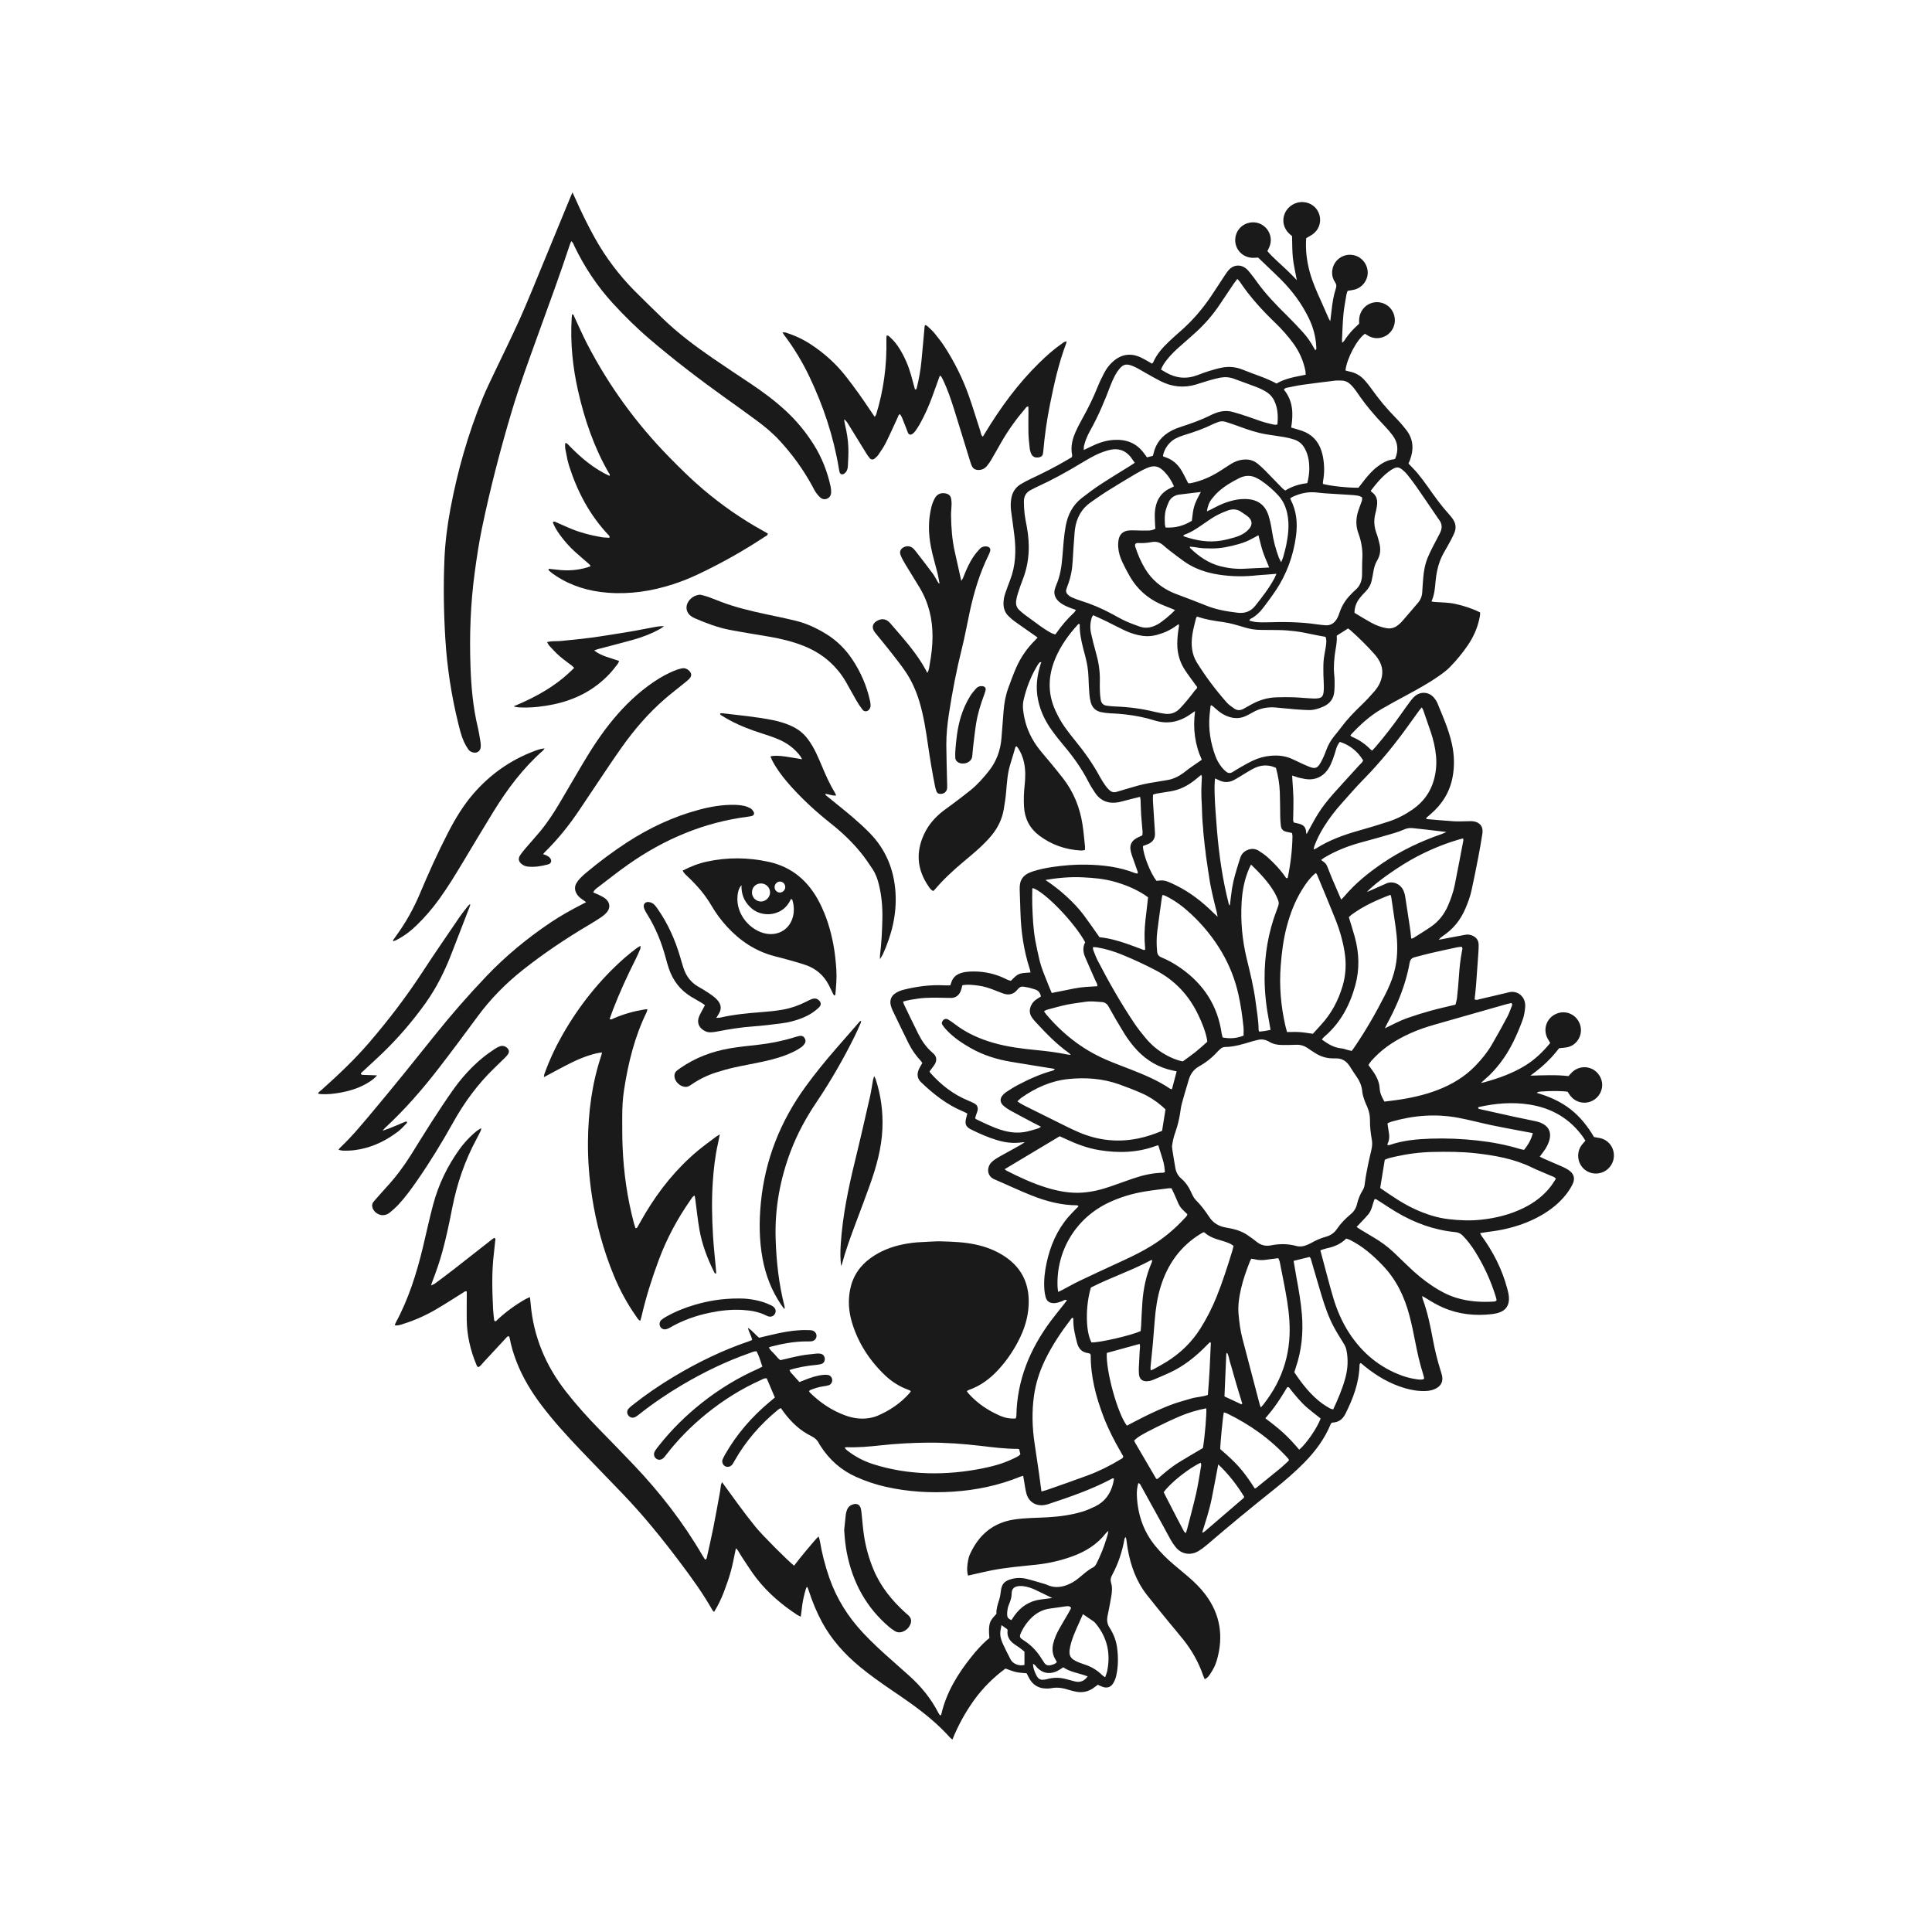 <?xml version="1.0" encoding="utf-8"?>
<svg version="1.1" id="Layer_1" xmlns="http://www.w3.org/2000/svg"
     xmlns:xlink="http://www.w3.org/1999/xlink"
     x="0px" y="0px" viewBox="0 0 504 504"

     xml:space="preserve">
    <style type="text/css">.st0{fill-rule:evenodd;clip-rule:evenodd;}</style>
    <g>
            <path fill="#1A1A1A" d="M271.707,172.772c-0.172,0.003-0.423-0.066-0.502,0.021c-0.259,0.288-0.476,0.621-0.675,0.956
		c-1.635,2.762-2.786,5.719-3.502,8.845c-0.371,1.622-0.102,3.226,0.237,4.807c0.625,2.921,1.916,5.552,3.735,7.911
		c0.987,1.28,2.072,2.483,3.097,3.734c1.087,1.327,2.176,2.652,3.226,4.007c2.765,3.566,4.392,7.625,5.07,12.063
		c0.288,1.886,0.447,3.793,0.65,5.692c0.03,0.283-0.02,0.575-0.037,0.939c-0.361,0.049-0.691,0.146-1.015,0.128
		c-4.019-0.223-7.68-1.485-10.899-3.912c-2.495-1.881-3.789-4.438-3.962-7.555c-0.101-1.814-0.042-3.621,0.153-5.432
		c0.22-2.049,0.294-4.107-0.163-6.145c-0.292-1.304-0.782-2.525-1.513-3.645c-0.124-0.191-0.299-0.348-0.446-0.517
		c-0.137,0.103-0.255,0.144-0.276,0.214c-0.421,1.407-0.793,2.829-1.252,4.223c-0.807,2.45-0.95,4.992-1.17,7.531
		c-0.131,1.51-0.364,3.013-0.618,4.508c-0.436,2.572-1.564,4.849-3.217,6.84c-0.936,1.127-1.977,2.177-3.053,3.173
		c-1.366,1.264-2.806,2.45-4.232,3.648c-2.669,2.242-5.232,4.59-7.487,7.259c-0.121,0.143-0.279,0.255-0.411,0.374
		c-0.569-0.238-0.864-0.704-1.168-1.141c-3.038-4.36-3.451-8.962-1.179-13.766c1.108-2.343,2.771-4.268,4.803-5.866
		c0.847-0.666,1.742-1.27,2.601-1.922c1.6-1.215,3.219-2.407,4.774-3.677c1.752-1.432,3.241-3.126,4.652-4.893
		c1.992-2.494,3.037-5.349,3.313-8.5c0.209-2.391,0.363-4.788,0.559-7.18c0.169-2.058,0.517-4.086,1.234-6.029
		c0.661-1.791,1.307-3.592,2.079-5.335c1.181-2.667,2.818-5.042,4.901-7.098c0.205-0.202,0.391-0.422,0.663-0.717
		c-0.286-0.205-0.506-0.367-0.73-0.524c-1.766-1.237-3.542-2.459-5.293-3.717c-0.555-0.398-1.065-0.866-1.556-1.343
		c-0.885-0.863-1.292-1.933-1.318-3.17c-0.021-0.997,0.163-1.951,0.494-2.881c0.394-1.108,0.785-2.217,1.213-3.311
		c1.469-3.756,1.61-7.642,1.142-11.583c-0.26-2.189-0.587-4.369-0.871-6.555c-0.139-1.074-0.123-2.146,0.062-3.221
		c0.274-1.59,1.059-2.844,2.43-3.683c0.875-0.535,1.792-1.011,2.721-1.446c3.196-1.496,6.342-3.086,9.385-4.874
		c0.421-0.248,0.838-0.503,1.285-0.771c0.015-0.202,0.072-0.4,0.036-0.581c-0.409-2.061,0.04-4.005,0.862-5.87
		c0.572-1.298,1.234-2.561,1.926-3.8c1.459-2.614,2.771-5.292,3.88-8.074c0.489-1.226,1.083-2.413,1.686-3.588
		c0.539-1.051,1.235-2.006,2.101-2.818c2.145-2.011,4.58-2.533,7.308-1.334c0.67,0.295,1.302,0.677,1.945,1.03
		c0.381,0.209,0.75,0.44,1.135,0.668c0.125-0.139,0.257-0.23,0.311-0.356c0.923-2.111,2.41-3.796,4.058-5.353
		c1.033-0.976,2.09-1.928,3.16-2.864c3.006-2.632,5.587-5.637,7.824-8.938c1.237-1.825,2.417-3.689,3.637-5.526
		c0.352-0.529,0.711-1.066,1.146-1.524c1.204-1.272,3.023-1.384,4.376-0.277c0.413,0.338,0.768,0.757,1.105,1.175
		c0.554,0.686,1.094,1.386,1.602,2.107c2.326,3.303,5.125,6.182,7.992,9.006c1.431,1.409,2.813,2.87,4.161,4.357
		c1.154,1.274,2.129,2.688,2.939,4.21c0.083,0.157,0.184,0.304,0.278,0.458c0.42-0.243,0.273-0.566,0.263-0.826
		c-0.107-2.634-0.793-5.126-1.931-7.49c-1.826-3.791-4.31-7.116-7.267-10.097c-0.587-0.592-1.191-1.166-1.792-1.743
		c-1.377-1.322-2.757-2.642-4.176-4.001c-0.393,0.023-0.83,0.067-1.267,0.071c-2.541,0.024-4.643-1.944-4.708-4.483
		c-0.064-2.473,1.765-4.618,4.417-4.773c2.439-0.143,4.586,1.723,4.843,4.187c0.078,0.75-0.055,1.468-0.324,2.16
		c-0.14,0.36-0.331,0.701-0.542,1.14c0.725,0.907,1.577,1.707,2.429,2.507c0.858,0.805,1.727,1.598,2.588,2.399
		c0.85,0.791,1.658,1.629,2.659,2.689c-0.395-2.161-0.835-3.968-1.03-5.8c-0.196-1.844-0.15-3.714-0.213-5.699
		c-0.176-0.148-0.444-0.352-0.69-0.581c-1.553-1.446-2.004-3.491-1.19-5.367c0.814-1.876,2.803-3.074,4.847-2.919
		c2.018,0.152,3.654,1.472,4.18,3.371c0.533,1.923-0.153,3.883-1.807,5.054c-0.514,0.364-1.086,0.647-1.651,0.979
		c-0.223,3.035,0.14,5.984,0.939,8.888c0.717,2.608,1.818,5.067,2.928,7.524c0.685,1.517,1.339,3.047,2.013,4.569
		c0.074,0.167,0.186,0.318,0.399,0.676c0.125-1.018,0.235-1.815,0.318-2.616c0.212-2.051,0.53-4.083,1.177-6.046
		c0.189-0.575,0.067-1.016-0.253-1.506c-0.73-1.117-0.944-2.337-0.607-3.654c0.565-2.211,2.617-3.653,4.829-3.486
		c2.263,0.171,4.018,1.921,4.277,4.165c0.25,2.174-1.204,4.31-3.371,4.902c-0.561,0.153-1.148,0.208-1.829,0.326
		c-0.09,0.258-0.247,0.562-0.301,0.883c-0.289,1.739-0.638,3.474-0.804,5.225c-0.208,2.193-0.262,4.402-0.376,6.604
		c-0.012,0.223,0.026,0.449,0.051,0.838c0.586-0.416,0.761-0.942,1.082-1.342c0.337-0.42,0.649-0.862,0.998-1.272
		c0.349-0.41,0.719-0.803,1.098-1.186c0.378-0.382,0.778-0.742,1.245-1.184c0-0.378-0.034-0.817,0.006-1.25
		c0.18-1.981,1.447-3.584,3.247-4.141c2.016-0.624,4.129,0.129,5.279,1.881c1.152,1.755,1.031,4.019-0.298,5.615
		c-1.403,1.684-3.772,2.159-5.726,1.139c-0.344-0.18-0.666-0.404-0.996-0.607c-2.06,1.425-4.708,6.37-5.089,9.574
		c0.353,0.095,0.716,0.214,1.088,0.288c1.546,0.306,2.844,1.06,3.889,2.219c0.654,0.727,1.265,1.499,1.831,2.297
		c1.876,2.645,3.93,5.133,6.207,7.446c1.029,1.045,2,2.159,2.894,3.321c1.882,2.446,1.944,5.136,0.872,7.928
		c-0.103,0.268-0.227,0.527-0.337,0.782c0.84,0.895,1.687,1.71,2.43,2.611c0.934,1.133,1.816,2.313,2.66,3.515
		c1.718,2.449,3.458,4.878,5.473,7.097c0.296,0.326,0.573,0.671,0.841,1.021c0.91,1.187,1.145,2.509,0.551,3.876
		c-0.526,1.208-1.15,2.38-1.812,3.521c-0.713,1.231-1.444,2.444-1.94,3.786c-0.634,1.715-0.969,3.496-1.134,5.302
		c-0.161,1.757-0.28,3.511-1.076,5.249c0.352,0.056,0.616,0.119,0.884,0.138c1.807,0.128,3.624,0.112,5.407,0.516
		c2.202,0.498,4.337,1.171,6.405,2.213c0.052,0.708-0.135,1.369-0.287,2.023c-0.551,2.366-1.561,4.533-2.923,6.537
		c-1.381,2.033-2.948,3.923-4.657,5.679c-0.88,0.905-1.929,1.664-2.97,2.391c-2.695,1.883-5.576,3.459-8.466,5.018
		c-2.155,1.163-4.315,2.32-6.428,3.557c-3.071,1.798-5.675,4.165-8.12,6.844c0.169,0.162,0.274,0.336,0.426,0.398
		c1.89,0.774,3.521,1.919,4.937,3.381c0.065,0.067,0.164,0.102,0.338,0.206c0.31-0.339,0.644-0.685,0.957-1.05
		c2.394-2.794,4.632-5.709,6.748-8.718c0.733-1.042,1.47-2.082,2.236-3.1c0.351-0.467,0.735-0.927,1.175-1.308
		c1.522-1.32,3.674-1.161,4.984,0.373c0.377,0.441,0.716,0.95,0.935,1.485c1.412,3.442,2.928,6.851,3.74,10.506
		c0.634,2.855,0.737,5.728,0.215,8.612c-0.72,3.975-2.724,7.197-5.779,9.797c-0.37,0.315-0.738,0.635-1.102,0.957
		c-0.027,0.024-0.02,0.087-0.034,0.16c0.055,0.048,0.118,0.151,0.189,0.157c2.343,0.202,4.684,0.433,7.031,0.573
		c1.269,0.076,2.547-0.009,3.82-0.018c0.391-0.003,0.787-0.036,1.172,0.012c1.784,0.221,2.725,1.377,2.464,3.149
		c-0.308,2.083-0.681,4.158-1.079,6.226c-0.556,2.885-1.133,5.767-1.759,8.637c-0.366,1.677-0.964,3.286-1.647,4.864
		c-1.259,2.912-3.167,5.278-5.816,7.038c-0.398,0.264-0.772,0.564-1.082,1.001c1.19-0.225,2.38-0.451,3.57-0.674
		c1.107-0.208,2.216-0.408,3.321-0.622c0.543-0.105,1.065-0.077,1.591,0.107c1.218,0.425,1.896,1.211,1.915,2.49
		c0.018,1.173-0.093,2.349-0.172,3.522c-0.158,2.347-0.32,4.693-0.505,7.038c-0.096,1.216-0.243,2.427-0.37,3.673
		c0.426,0.304,0.847,0.076,1.253-0.019c2.385-0.554,4.766-1.119,7.149-1.682c0.143-0.034,0.286-0.067,0.428-0.107
		c2.316-0.656,4.604,1.125,4.354,3.871c-0.107,1.173-0.296,2.338-0.711,3.446c-1.465,3.912-3.173,7.698-5.745,11.038
		c-1.201,1.559-2.491,3.026-4.009,4.286c-0.296,0.246-0.571,0.516-1.096,0.994c0.519-0.109,0.733-0.142,0.941-0.2
		c3.739-1.039,7.376-2.323,10.699-4.387c2.487-1.545,4.553-3.536,6.454-5.846c-0.233-0.394-0.463-0.754-0.665-1.129
		c-1.441-2.669-0.085-5.867,2.837-6.698c2.428-0.691,4.913,0.702,5.654,3.168c0.723,2.405-0.664,5.025-3.08,5.698
		c-0.741,0.207-1.537,0.212-2.414,0.322c-0.654,0.779-1.34,1.673-2.108,2.49c-0.805,0.855-1.66,1.669-2.547,2.439
		c-0.832,0.723-1.734,1.367-2.836,2.225c3.493-0.076,6.704-0.267,9.924,0.126c0.308-0.339,0.587-0.678,0.898-0.984
		c1.384-1.358,3.43-1.721,5.17-0.929c1.674,0.762,2.791,2.547,2.727,4.36c-0.067,1.91-1.307,3.586-3.128,4.23
		c-1.85,0.654-3.925,0.053-5.155-1.511c-0.271-0.344-0.492-0.727-0.729-1.08c-1.149-0.229-4.493-0.275-6.742-0.071
		c-0.406,0.037-0.859-0.038-1.318,0.354c3.213,0.942,6.157,2.221,8.745,4.228c2.557,1.983,4.521,4.467,6.189,7.292
		c0.489,0.086,1.016,0.163,1.536,0.271c3.566,0.745,4.845,5.092,2.4,7.747c-1.673,1.817-4.49,2.017-6.385,0.461
		c-1.88-1.543-2.236-4.376-0.785-6.36c0.285-0.39,0.628-0.738,0.995-1.164c-0.185-0.292-0.353-0.584-0.546-0.857
		c-3.444-4.868-8.184-7.641-14.022-8.565c-4.51-0.714-8.978-0.326-13.373,0.676c-0.095,0.32,0.03,0.428,0.246,0.476
		c3.106,0.692,6.209,1.396,9.318,2.074c1.866,0.407,3.747,0.745,5.607,1.174c0.657,0.152,1.321,0.403,1.897,0.75
		c1.389,0.837,1.904,2.201,1.551,3.786c-0.283,1.269-0.879,2.382-1.663,3.406c-0.29,0.379-0.572,0.764-0.926,1.237
		c0.432,0.219,0.759,0.405,1.103,0.555c1.571,0.685,3.151,1.35,4.718,2.043c0.536,0.237,1.071,0.493,1.562,0.811
		c1.554,1.005,1.951,2.261,1.127,3.896c-0.481,0.955-1.088,1.866-1.756,2.703c-1.731,2.172-3.889,3.861-6.279,5.254
		c-3.206,1.868-6.677,3.046-10.293,3.797c-1.436,0.298-2.901,0.452-4.353,0.675c-0.43,0.066-0.86,0.141-1.402,0.231
		c0.158,0.289,0.246,0.502,0.378,0.683c3.052,4.203,5.385,8.755,6.715,13.795c0.25,0.948,0.5,1.896,0.443,2.893
		c-0.09,1.577-0.852,2.694-2.325,3.256c-0.634,0.242-1.317,0.399-1.992,0.48c-4.41,0.529-8.701,0.108-12.815-1.673
		c-1.535-0.665-2.975-1.493-4.381-2.391c-0.32-0.204-0.657-0.381-1.125-0.65c0.052,0.336,0.051,0.525,0.112,0.692
		c1.296,3.508,2.033,7.16,2.716,10.819c0.505,2.702,1.16,5.36,1.986,7.979c0.133,0.42,0.277,0.84,0.37,1.269
		c0.316,1.464-0.198,2.607-1.518,3.332c-0.829,0.455-1.733,0.653-2.679,0.693c-1.882,0.081-3.712-0.214-5.509-0.743
		c-3.867-1.139-7.274-3.124-10.387-5.65c-0.374-0.303-0.743-0.612-1.087-0.895c-0.434,0.191-0.338,0.519-0.347,0.781
		c-0.155,4.465-1.705,8.517-3.671,12.447c-0.686,1.371-1.733,2.227-3.324,2.294c-0.094,0.004-0.186,0.053-0.311,0.092
		c-0.066,0.097-0.171,0.205-0.224,0.335c-1.572,3.825-3.988,7.072-6.864,9.997c-2.443,2.485-5.08,4.757-7.802,6.93
		c-5.977,4.77-11.882,9.628-17.682,14.612c-0.666,0.572-1.382,1.101-2.131,1.558c-1.706,1.042-4.286,1.143-6.039-1.135
		c-0.417-0.542-0.811-1.11-1.15-1.703c-0.657-1.148-1.262-2.325-1.9-3.484c-1.936-3.52-3.873-7.04-5.824-10.552
		c-0.176-0.317-0.27-0.743-0.784-0.856c-0.304,1.051-0.42,2.103-0.379,3.169c0.194,4.946,1.681,9.419,4.86,13.278
		c1.439,1.747,3.025,3.342,4.76,4.792c1.279,1.069,2.561,2.133,3.824,3.22c1.601,1.378,3.109,2.855,4.388,4.54
		c3.964,5.223,4.831,11.009,3.024,17.244c-0.37,1.276-0.978,2.457-1.729,3.556c-0.357,0.523-0.724,1.048-1.411,1.35
		c-0.144-0.322-0.3-0.613-0.406-0.92c-1.157-3.371-2.859-6.446-5.062-9.238c-1.275-1.615-2.624-3.172-3.924-4.767
		c-1.919-2.355-3.857-4.696-5.727-7.089c-2.751-3.52-4.214-7.597-4.978-11.952c-0.144-0.82-0.231-1.649-0.355-2.473
		c-0.026-0.172-0.098-0.336-0.194-0.654c-0.159,0.243-0.267,0.339-0.286,0.45c-0.579,3.359-1.659,6.549-3.268,9.553
		c-0.345,0.645-0.465,1.239-0.236,1.955c0.351,1.098,0.244,2.241,0.076,3.355c-0.22,1.451-0.532,2.889-0.808,4.332
		c-0.073,0.384-0.176,0.764-0.238,1.15c-0.16,0.999-0.027,1.915,0.543,2.807c1.01,1.582,1.721,3.312,1.978,5.182
		c0.343,2.492,0.333,4.99-0.222,7.455c-0.148,0.657-0.421,1.315-0.767,1.893c-0.641,1.071-1.614,1.371-2.787,0.955
		c-0.411-0.146-0.802-0.348-1.237-0.539c-0.242,0.179-0.482,0.344-0.707,0.526c-1.642,1.332-3.485,1.705-5.521,1.165
		c-0.568-0.151-1.142-0.281-1.702-0.457c-1.377-0.432-2.765-0.62-4.203-0.338c-0.429,0.084-0.878,0.094-1.318,0.088
		c-1.918-0.026-3.39-0.848-4.36-2.517c-0.269-0.464-0.495-0.953-0.758-1.463c-0.905-0.096-1.841-0.116-2.738-0.312
		c-0.896-0.197-1.754-0.571-2.79-0.922c-3.056,2.26-5.844,4.982-8.148,8.183c-2.291,3.183-4.175,6.602-5.691,10.35
		c-0.282-0.242-0.479-0.377-0.634-0.55c-2.995-3.34-6.44-6.166-10.063-8.782c-1.788-1.291-3.618-2.522-5.439-3.766
		c-2.712-1.854-5.392-3.749-7.929-5.84c-4.008-3.305-7.447-7.092-9.937-11.689c-1.428-2.637-2.557-5.398-3.477-8.248
		c-0.09-0.278-0.202-0.548-0.312-0.819c-0.016-0.039-0.074-0.06-0.185-0.145c-0.098,0.213-0.213,0.402-0.274,0.607
		c-0.504,1.694-0.871,3.415-1.047,5.177c-0.063,0.627-0.166,1.25-0.266,1.983c-0.372-0.183-0.641-0.283-0.876-0.436
		c-4.01-2.617-7.626-5.693-10.59-9.463c-1.359-1.729-2.515-3.618-3.745-5.447c-0.437-0.65-0.815-1.34-1.233-2.002
		c-0.092-0.146-0.243-0.255-0.469-0.485c-0.441,2.05-0.769,3.969-1.279,5.838c-0.501,1.839-1.132,3.649-1.807,5.433
		c-0.689,1.821-1.521,3.585-2.594,5.308c-0.181-0.155-0.313-0.22-0.373-0.326c-2.485-4.409-5.447-8.497-8.481-12.532
		c-4.715-6.273-9.65-12.366-15.095-18.03c-3.601-3.746-7.228-7.467-10.817-11.224c-3.59-3.759-7.093-7.595-10.236-11.745
		c-2.706-3.572-5.014-7.371-6.613-11.575c-0.733-1.926-1.334-3.891-1.71-5.921c-0.034-0.181-0.107-0.355-0.15-0.496
		c-0.439-0.126-0.597,0.178-0.78,0.373c-1.971,2.116-3.93,4.243-5.896,6.364c-0.425,0.459-0.783,0.994-1.316,1.268
		c-0.429-0.102-0.468-0.437-0.572-0.685c-1.585-3.793-2.471-7.738-2.504-11.858c-0.016-2.059,0.008-4.118,0.014-6.177
		c0.001-0.337,0-0.674,0-0.979c-0.398-0.231-0.603,0.05-0.837,0.195c-2.372,1.472-4.711,3.002-7.119,4.411
		c-2.711,1.586-5.569,2.876-8.575,3.81c-0.69,0.215-1.376,0.517-2.22,0.385c0.058-0.218,0.071-0.405,0.152-0.555
		c3.393-6.253,5.514-12.964,7.165-19.845c0.891-3.714,1.688-7.454,2.676-11.142c1.394-5.206,3.701-10.004,6.856-14.384
		c1.064-1.477,2.277-2.822,3.631-4.038c0.582-0.523,1.194-1.004,2.033-1.484c-0.044,0.314-0.028,0.491-0.094,0.628
		c-0.341,0.706-0.686,1.41-1.059,2.099c-3.085,5.689-5.156,11.731-6.4,18.076c-0.745,3.796-1.525,7.586-2.547,11.323
		c-0.712,2.602-1.581,5.15-2.551,7.664c-0.135,0.351-0.264,0.697-0.427,1.267c0.498-0.25,0.817-0.355,1.073-0.546
		c1.65-1.229,3.3-2.458,4.923-3.721c3.365-2.619,6.712-5.261,10.069-7.889c0.145-0.113,0.32-0.187,0.456-0.265
		c0.36,0.178,0.25,0.451,0.229,0.664c-0.113,1.17-0.236,2.34-0.376,3.507c-0.581,4.839-0.427,9.689-0.189,14.538
		c0.046,0.929,0.18,1.853,0.282,2.779c0.009,0.082,0.088,0.157,0.136,0.238c0.367,0.11,0.515-0.204,0.716-0.389
		c2.245-2.066,4.687-3.864,7.34-5.37c0.326-0.185,0.686-0.311,1.14-0.513c0.068,0.65,0.132,1.172,0.177,1.697
		c0.729,8.551,3.893,16.125,9.15,22.866c2.747,3.523,5.73,6.834,8.852,10.026c2.913,2.979,5.822,5.962,8.698,8.977
		c6.928,7.262,13.06,15.134,18.117,23.821c0.218,0.375,0.464,0.734,0.688,1.086c0.434-0.096,0.431-0.43,0.488-0.682
		c0.564-2.533,1.149-5.062,1.655-7.607c0.63-3.17,1.195-6.353,1.777-9.533c0.097-0.529,0.127-1.071,0.217-1.602
		c0.037-0.221,0.149-0.428,0.28-0.787c2.921,3.991,5.675,7.914,8.706,11.632c1.971,2.418,8.475,8.883,10.094,10.167
		c0.502-0.645,1-1.298,1.512-1.94c0.52-0.651,1.05-1.294,1.583-1.935c0.501-0.603,1.004-1.205,1.518-1.798
		c0.541-0.625,1.06-1.272,1.768-1.96c0.139,0.442,0.272,0.739,0.323,1.048c0.537,3.297,1.371,6.517,2.461,9.672
		c1.887,5.459,4.887,10.239,8.827,14.443c2.316,2.471,4.801,4.764,7.34,7.001c1.581,1.393,3.157,2.794,4.723,4.204
		c3.088,2.779,5.689,5.943,7.584,9.661c0.109,0.215,0.263,0.407,0.403,0.605c0.021,0.03,0.08,0.033,0.122,0.049
		c0.075-0.053,0.203-0.094,0.217-0.16c1.294-5.79,4.312-10.677,7.965-15.231c1.228-1.532,2.544-2.985,4.005-4.3
		c0.217-0.196,0.47-0.352,0.597-0.445c-0.376-4.093,0.238-4.598,1.838-6.346c-0.082-1.246,0.332-2.495,0.741-3.755
		c0.224-0.69,0.312-1.43,0.405-2.155c0.241-1.884,0.882-2.639,2.737-3.165c1.304-0.37,2.63-0.377,3.927-0.068
		c1.569,0.374,3.11,0.866,4.662,1.311c0.235,0.067,0.469,0.146,0.691,0.247c2.433,1.106,4.691,0.52,6.866-0.729
		c0.549-0.315,1.055-0.714,1.547-1.116c1.176-0.96,2.287-2.007,3.656-2.703c0.523-0.266,0.753-0.764,0.991-1.239
		c1.011-2.019,1.829-4.117,2.489-6.276c0.184-0.602,0.399-1.197,0.478-1.993c-0.28,0.257-0.472,0.389-0.608,0.565
		c-2.303,2.964-5.362,4.847-8.833,6.097c-3.05,1.099-6.193,1.819-9.428,2.157c-3.848,0.402-7.71,0.722-11.515,1.457
		c-1.825,0.353-3.631,0.805-5.446,1.211c-0.234,0.052-0.468,0.104-0.771,0.171c-0.374-1.359-0.216-2.66,0.016-3.95
		c0.103-0.574,0.275-1.152,0.518-1.682c2.276-4.979,5.98-8.16,11.494-8.997c2.914-0.443,5.864-0.409,8.798-0.583
		c3.037-0.18,6.05-0.582,8.971-1.457c1.165-0.349,2.295-0.848,3.391-1.383c2.495-1.217,3.975-3.266,4.64-5.932
		c0.105-0.42,0.171-0.85,0.249-1.248c-0.3-0.283-0.508-0.059-0.689,0.036c-5.218,2.76-10.777,4.665-16.356,6.518
		c-0.37,0.123-0.754,0.219-1.139,0.275c-2.185,0.319-4.022-0.794-4.635-2.923c-0.324-1.123-0.441-2.306-0.651-3.462
		c-0.068-0.375-0.134-0.75-0.222-1.241c-0.31,0.091-0.537,0.135-0.747,0.221c-5.632,2.302-11.507,3.519-17.562,3.913
		c-5.9,0.383-11.753,0.042-17.532-1.265c-2.634-0.596-5.184-1.449-7.654-2.546c-3.97-1.763-7.079-4.513-9.405-8.167
		c-0.105-0.165-0.222-0.326-0.306-0.502c-0.463-0.96-1.174-1.584-2.157-2.069c-2.821-1.391-5.056-3.509-6.943-6.005
		c-0.294-0.389-0.572-0.791-0.908-1.258c-0.266,0.158-0.527,0.271-0.738,0.444c-4.555,3.736-8.372,8.104-11.294,13.235
		c-0.194,0.34-0.367,0.697-0.598,1.01c-0.481,0.65-1.308,0.831-1.954,0.461c-0.561-0.321-0.897-1.157-0.587-1.793
		c0.214-0.44,0.417-0.886,0.66-1.31c3.012-5.244,6.908-9.739,11.539-13.612c0.448-0.375,0.896-0.751,1.416-1.187
		c-0.712-1.672-1.415-3.324-2.121-4.983c-0.623-0.13-1.076,0.221-1.543,0.43c-5.08,2.281-9.761,5.212-14.089,8.709
		c-3.944,3.186-7.498,6.756-10.596,10.775c-0.209,0.272-0.412,0.553-0.654,0.793c-0.612,0.606-1.39,0.674-1.987,0.204
		c-0.582-0.458-0.722-1.265-0.287-1.987c0.277-0.459,0.622-0.88,0.955-1.303c3.355-4.255,7.187-8.032,11.445-11.378
		c4.491-3.529,9.333-6.476,14.564-8.779c0.349-0.154,0.681-0.344,1.054-0.534c-0.48-1.397-0.856-2.755-1.502-3.993
		c-0.737-0.048-1.306,0.275-1.895,0.482c-6.074,2.135-11.842,4.926-17.384,8.192c-3.974,2.342-7.786,4.923-11.402,7.79
		c-0.306,0.242-0.62,0.487-0.964,0.665c-0.683,0.355-1.391,0.176-1.828-0.414c-0.402-0.543-0.406-1.208,0.061-1.761
		c0.281-0.332,0.636-0.608,0.98-0.881c3.459-2.748,7.1-5.234,10.888-7.503c6.195-3.71,12.659-6.852,19.506-9.179
		c0.273-0.093,0.536-0.217,0.866-0.352c-0.176-1.082-0.825-1.975-1.104-3.178c1.239,0.794,1.966,1.876,2.941,2.593
		c1.832-0.427,3.585-0.873,5.355-1.239c2.403-0.498,4.831-0.823,7.295-0.755c0.39,0.011,0.792,0.005,1.167,0.095
		c0.729,0.175,1.188,0.828,1.134,1.514c-0.055,0.694-0.587,1.239-1.35,1.32c-0.437,0.046-0.881,0.021-1.322,0.023
		c-3.158,0.016-6.234,0.586-9.276,1.385c-0.139,0.037-0.269,0.109-0.481,0.196c0.363,0.733,0.993,1.21,1.506,1.774
		c0.489,0.538,0.914,1.147,1.496,1.544c1.817-0.415,3.57-0.868,5.345-1.202c1.344-0.253,2.716-0.364,4.078-0.517
		c0.337-0.038,0.689-0.027,1.024,0.026c0.624,0.097,1.056,0.574,1.132,1.182c0.079,0.629-0.186,1.235-0.765,1.445
		c-0.496,0.18-1.041,0.263-1.572,0.307c-2.213,0.181-5.049,0.707-6.853,1.322c0.102,0.209,0.163,0.44,0.303,0.601
		c0.739,0.845,1.499,1.672,2.283,2.541c0.462-0.182,0.865-0.337,1.264-0.499c1.64-0.664,3.308-1.228,5.083-1.387
		c0.383-0.034,0.787-0.035,1.16,0.047c0.605,0.132,1.007,0.668,1.046,1.266c0.038,0.586-0.309,1.2-0.882,1.392
		c-0.46,0.154-0.952,0.228-1.436,0.294c-1.175,0.159-2.288,0.525-3.383,0.959c-0.123,0.049-0.217,0.171-0.344,0.276
		c0.081,0.147,0.122,0.293,0.217,0.386c2.654,2.609,5.675,4.666,9.182,5.95c2.002,0.733,4.081,1.064,6.211,0.723
		c0.767-0.123,1.545-0.314,2.256-0.618c3.192-1.368,6.021-3.268,8.331-5.891c0.123-0.14,0.214-0.31,0.374-0.547
		c-0.26-0.131-0.457-0.258-0.673-0.335c-2.295-0.827-4.325-2.108-6.075-3.78c-4.041-3.862-7.019-8.421-8.63-13.802
		c-0.84-2.806-1.054-5.68-0.478-8.577c0.693-3.485,2.555-6.22,5.431-8.267c2.471-1.759,5.233-2.862,8.192-3.479
		c1.681-0.35,3.38-0.569,5.1-0.628c1.665-0.058,3.331-0.238,4.992-0.193c2.986,0.081,5.977,0.194,8.918,0.81
		c2.711,0.568,5.267,1.533,7.59,3.052c4.118,2.691,6.256,6.492,6.368,11.432c0.077,3.409-0.752,6.609-2.192,9.658
		c-1.452,3.075-3.326,5.888-5.613,8.409c-2.169,2.392-4.69,4.299-7.769,5.394c-0.173,0.062-0.328,0.173-0.574,0.306
		c0.177,0.251,0.292,0.454,0.443,0.624c2.285,2.577,5.085,4.435,8.217,5.809c1.269,0.557,2.609,0.81,4.083,0.721
		c0.065-0.223,0.182-0.443,0.185-0.666c0.154-9.324,3.528-17.478,9.035-24.852c1.055-1.413,2.18-2.774,3.271-4.161
		c0.297-0.377,0.588-0.76,0.9-1.164c-0.584-0.284-0.928,0.125-1.32,0.256c-0.698,0.234-1.374,0.511-2.131,0.495
		c-1.145-0.025-1.834-0.504-2.14-1.637c-0.178-0.657-0.277-1.345-0.323-2.025c-0.157-2.315,0.108-4.599,0.596-6.861
		c0.955-4.429,2.69-8.492,5.666-11.96c0.637-0.743,1.341-1.429,2.017-2.138c0.198-0.208,0.405-0.406,0.655-0.655
		c-0.179-0.119-0.285-0.251-0.391-0.251c-4.134-0.009-8.059-1.058-11.854-2.561c-3.275-1.297-6.458-2.827-9.701-4.21
		c-2.073-0.884-1.992-3.127-0.844-4.379c0.295-0.321,0.648-0.601,1.011-0.844c0.529-0.353,1.085-0.668,1.64-0.978
		c1.626-0.907,3.26-1.799,4.885-2.707c0.334-0.186,0.643-0.416,1.241-0.808c-0.534,0.047-0.743,0.056-0.95,0.086
		c-2.179,0.307-4.302,0.012-6.384-0.625c-2.301-0.703-4.499-1.669-6.652-2.73c-1.427-0.704-1.723-1.438-1.329-2.994
		c0.094-0.373,0.196-0.745,0.311-1.182c-0.375-0.189-0.705-0.384-1.056-0.529c-4.242-1.748-7.766-4.528-11.042-7.667
		c-0.981-0.94-1.076-2.053-0.599-3.238c0.236-0.585,0.599-1.119,0.953-1.764c-0.131-0.176-0.28-0.42-0.47-0.625
		c-1.239-1.341-2.284-2.82-3.092-4.454c-1.389-2.81-2.751-5.635-4.111-8.459c-0.212-0.439-0.398-0.899-0.526-1.368
		c-0.376-1.378,0.023-2.543,1.232-3.318c0.607-0.389,1.309-0.684,2.009-0.861c3.533-0.892,7.119-1.36,10.773-1.165
		c0.481,0.026,0.965,0.004,1.476,0.004c0.101-0.28,0.193-0.502,0.261-0.73c0.401-1.349,1.367-2.129,2.652-2.518
		c0.649-0.197,1.342-0.299,2.022-0.339c3.084-0.179,6.049,0.329,8.882,1.593c0.661,0.295,1.289,0.693,1.998,0.803
		c1.963-1.968,1.963-1.968,5.112-2.171c-0.054-0.277-0.079-0.552-0.162-0.807c-1.582-4.836-2.306-9.813-2.458-14.885
		c-0.058-1.96-0.116-3.92-0.197-5.879c-0.103-2.52,0.785-3.944,3.427-4.797c1.669-0.539,3.415-0.896,5.153-1.151
		c2.861-0.419,5.745-0.659,8.644-0.613c4.387,0.07,8.7,0.569,12.823,2.188c0.212,0.083,0.445,0.11,0.634,0.155
		c0.257-0.318,0.085-0.529,0.009-0.745c-0.489-1.384-0.986-2.766-1.464-4.155c-0.127-0.369-0.206-0.756-0.287-1.139
		c-0.278-1.304,0.194-2.324,1.266-3.045c0.52-0.35,1.127-0.571,1.785-0.895c0.021-0.265,0.091-0.599,0.066-0.927
		c-0.114-1.514-0.279-3.025-0.379-4.54c-0.081-1.222-0.09-2.448-0.144-3.672c-0.012-0.281-0.08-0.56-0.132-0.909
		c-0.544,0.131-1.015,0.24-1.484,0.359c-1.186,0.302-2.37,0.61-3.555,0.914c-0.19,0.049-0.379,0.101-0.572,0.135
		c-2.564,0.46-4.657-0.281-6.134-2.48c-0.627-0.934-1.237-1.889-1.745-2.891c-1.72-3.387-3.909-6.444-6.349-9.341
		c-1.136-1.348-2.237-2.732-3.26-4.167c-1.665-2.334-2.889-4.887-3.49-7.713c-0.703-3.305-0.323-6.527,0.726-9.7
		c0.028-0.086,0.116-0.152,0.175-0.227c-0.035-0.078-0.07-0.156-0.105-0.234C271.646,172.609,271.677,172.691,271.707,172.772z
		 M305.739,299.005c0.038,0.442,0.041,0.59,0.064,0.735c0.272,1.691,0.513,3.388,0.833,5.07c0.196,1.032,0.699,1.95,1.511,2.633
		c1.274,1.072,2.099,2.43,2.756,3.934c0.27,0.618,0.62,1.253,1.091,1.722c1.328,1.326,2.433,2.808,3.458,4.372
		c0.987,1.506,2.412,2.404,4.193,2.724c0.578,0.104,1.156,0.212,1.731,0.336c1.599,0.343,3.087,0.946,4.414,1.918
		c0.672,0.492,1.373,0.95,2.011,1.483c1.141,0.953,2.424,1.219,3.852,0.931c2.198-0.445,4.385-0.401,6.553,0.178
		c0.894,0.238,1.751,0.128,2.588-0.21c0.453-0.183,0.908-0.376,1.332-0.618c1.198-0.684,2.458-1.224,3.783-1.591
		c1.191-0.33,2.145-0.985,2.827-1.984c1.006-1.473,2.229-2.734,3.594-3.861c0.866-0.715,1.422-1.58,1.68-2.68
		c0.303-1.293,0.789-2.524,1.507-3.652c0.323-0.507,0.449-1.063,0.51-1.664c0.094-0.923,0.272-1.838,0.429-2.754
		c0.108-0.627,0.233-1.252,0.365-1.874c0.212-1.003,0.414-2.009,0.662-3.003c0.309-1.239,0.623-2.475,0.395-3.765
		c-0.307-1.741-0.524-3.489-0.497-5.26c0.018-1.199-0.267-2.33-0.726-3.426c-0.208-0.497-0.473-0.974-0.637-1.484
		c-0.254-0.789-0.569-1.588-0.636-2.401c-0.121-1.473-0.646-2.742-1.484-3.929c-0.62-0.879-1.186-1.798-1.769-2.703
		c-0.853-1.325-1.996-2.135-3.638-2.08c-0.196,0.007-0.392-0.008-0.588-0.005c-1.767,0.023-3.385-0.461-4.864-1.42
		c-0.617-0.4-1.243-0.786-1.842-1.211c-0.956-0.679-1.994-0.984-3.176-0.917c-1.173,0.067-2.352,0.044-3.528,0.054
		c-1.2,0.01-2.361-0.232-3.385-0.839c-1.044-0.619-2.09-0.767-3.234-0.422c-0.374,0.113-0.764,0.17-1.138,0.284
		c-2.343,0.714-4.677,1.47-7.164,1.495c-0.465,0.005-0.855,0.194-1.194,0.496c-0.256,0.228-0.52,0.451-0.748,0.706
		c-1.387,1.55-2.997,2.832-4.802,3.841c-1.425,0.797-2.263,1.979-2.715,3.496c-0.112,0.376-0.218,0.753-0.33,1.128
		c-0.347,1.173-0.714,2.341-1.038,3.521c-0.273,0.99-0.589,1.981-0.724,2.993c-0.274,2.048-0.699,4.051-1.388,5.999
		c-0.212,0.6-0.411,1.208-0.554,1.827C305.913,297.838,305.816,298.566,305.739,299.005z M279.346,275.195
		c-0.285-0.283-0.402-0.435-0.552-0.542c-3.21-2.293-5.931-5.112-8.592-7.994c-0.332-0.359-0.651-0.735-0.938-1.13
		c-0.767-1.055-0.801-2.174-0.231-3.327c0.359-0.725,0.915-1.262,1.602-1.675c0.319-0.192,0.629-0.399,0.904-0.575
		c-0.186-1.092-0.785-1.653-1.722-1.899c-0.614-0.161-1.216-0.398-1.839-0.49c-1.358-0.199-1.629-0.524-2.709,0.765
		c-0.93,1.11-2.235,1.341-3.621,0.826c-0.78-0.29-1.556-0.589-2.329-0.896c-1.37-0.545-2.771-0.984-4.236-1.162
		c-1.349-0.163-2.705-0.347-4.035-0.065c-0.154,0.556-0.241,1.044-0.424,1.494c-0.442,1.086-1.225,1.755-2.443,1.803
		c-0.391,0.015-0.783-0.007-1.175-0.014c-2.497-0.043-4.996-0.161-7.484,0.19c-1.297,0.183-2.59,0.376-3.931,0.774
		c0.087,0.294,0.124,0.532,0.224,0.74c1.234,2.558,2.452,5.124,3.728,7.661c0.93,1.848,2.083,3.548,3.68,4.906
		c0.149,0.127,0.288,0.266,0.424,0.407c0.652,0.682,0.737,1.479,0.38,2.309c-0.171,0.397-0.46,0.745-0.714,1.102
		c-0.274,0.387-0.569,0.76-0.822,1.096c0.096,0.187,0.125,0.287,0.187,0.358c2.765,3.122,5.976,5.638,9.86,7.24
		c0.587,0.242,1.177,0.493,1.727,0.807c0.668,0.382,0.899,1.018,0.763,1.762c-0.061,0.333-0.213,0.649-0.321,0.974
		c-0.12,0.363-0.236,0.727-0.339,1.046c0.133,0.142,0.186,0.239,0.267,0.278c2.121,1.007,4.22,2.065,6.469,2.777
		c2.236,0.708,4.502,0.957,6.808,0.445c1.001-0.222,1.982-0.538,2.965-0.834c0.201-0.061,0.372-0.223,0.686-0.42
		c-0.797-0.407-1.452-0.731-2.096-1.074c-1.945-1.033-3.893-2.061-5.824-3.12c-0.598-0.328-1.179-0.71-1.706-1.142
		c-1.22-1.001-1.218-2.159-0.034-3.233c0.253-0.23,0.523-0.448,0.812-0.63c0.87-0.546,1.728-1.119,2.636-1.597
		c2.993-1.576,6.056-2.989,9.343-3.86c0.156-0.041,0.28-0.202,0.531-0.392c-0.346-0.07-0.53-0.114-0.715-0.144
		c-3.623-0.588-7.251-1.153-10.869-1.768c-3.644-0.619-7.138-1.707-10.373-3.533c-2.398-1.354-4.66-2.896-6.534-4.944
		c-0.329-0.359-0.623-0.754-0.9-1.156c-0.215-0.312-0.163-0.651,0.035-0.967c0.357-0.567,0.91-0.741,1.515-0.386
		c0.589,0.346,1.146,0.752,1.69,1.168c2.997,2.296,6.369,3.822,9.973,4.864c3.78,1.093,7.668,1.572,11.569,1.946
		c2.634,0.252,5.253,0.595,7.846,1.124C278.68,275.134,278.91,275.144,279.346,275.195z M311.753,185.506
		c-0.463,0.311-0.742,0.487-1.009,0.68c-2.913,2.109-6.066,2.848-9.576,1.755c-1.213-0.378-2.45-0.696-3.694-0.952
		c-2.546-0.524-5.124-0.798-7.723-0.906c-0.828-0.035-1.662-0.13-2.473-0.298c-1.416-0.293-2.356-1.177-2.734-2.573
		c-0.191-0.704-0.302-1.439-0.359-2.167c-0.114-1.465-0.192-2.933-0.236-4.402c-0.053-1.773-0.339-3.506-0.776-5.219
		c-0.205-0.806-0.437-1.606-0.635-2.414c-0.489-2-0.931-4.007-0.861-6.088c0.002-0.055-0.127-0.115-0.195-0.173
		c-0.083,0.038-0.189,0.055-0.246,0.118c-2.457,2.698-4.59,5.635-5.982,9.016c-1.829,4.444-1.989,8.938,0.036,13.406
		c0.71,1.567,1.53,3.07,2.533,4.464c0.829,1.152,1.692,2.283,2.594,3.379c2.464,2.996,4.7,6.143,6.538,9.567
		c0.416,0.774,0.908,1.511,1.406,2.236c0.275,0.4,0.618,0.759,0.961,1.106c0.559,0.564,1.208,0.767,2.008,0.517
		c1.4-0.438,2.821-0.812,4.224-1.243c1.829-0.562,3.688-0.974,5.58-1.255c1.064-0.158,2.12-0.38,3.185-0.532
		c1.644-0.235,3.081-0.934,4.404-1.898c0.554-0.404,1.076-0.851,1.632-1.251c0.794-0.57,1.607-1.115,2.412-1.67
		c0.23-0.159,0.461-0.317,0.745-0.512C311.686,194.175,311.162,190.016,311.753,185.506z M315.994,183.985
		c-0.117,0.076-0.189,0.098-0.192,0.129c-0.089,0.777-0.178,1.554-0.252,2.332c-0.357,3.726,0.228,7.321,1.524,10.814
		c0.413,1.113,1.013,2.122,1.762,3.037c0.307,0.375,0.669,0.716,1.049,1.019c0.503,0.402,1.06,0.467,1.637,0.107
		c0.706-0.441,1.408-0.89,2.134-1.295c1.109-0.62,2.209-1.267,3.365-1.79c1.431-0.648,2.946-1.052,4.525-1.186
		c1.937-0.164,3.811,0.042,5.594,0.87c1.42,0.66,2.826,1.355,4.273,1.949c1.654,0.679,2.282,0.466,3.133-1.074
		c0.542-0.981,1.003-2.018,1.384-3.073c0.506-1.402,1.202-2.673,2.149-3.818c0.593-0.717,1.18-1.441,1.735-2.188
		c1.585-2.131,3.412-4.035,5.327-5.868c1.166-1.116,2.276-2.299,3.33-3.521c0.601-0.697,1.16-1.482,1.523-2.321
		c0.91-2.103,0.838-4.197-0.447-6.166c-0.294-0.45-0.618-0.886-0.975-1.287c-1.988-2.236-4.118-4.33-6.358-6.313
		c-0.176-0.155-0.384-0.273-0.555-0.393c-0.999,0.638-1.937,1.238-2.95,1.885c0.159,1.731-0.325,3.442-0.531,5.185
		c-0.132,1.115-0.206,2.243-0.209,3.365c-0.002,1.026,0.166,2.051,0.187,3.079c0.021,1.024,0.011,2.056-0.092,3.074
		c-0.177,1.752-1.142,2.999-2.722,3.735c-1.296,0.604-2.655,1.019-4.11,0.96c-1.125-0.046-2.25-0.104-3.371-0.196
		c-1.708-0.141-3.413-0.322-5.119-0.476c-2.109-0.19-4.091,0.217-5.936,1.27c-0.552,0.315-1.114,0.616-1.685,0.896
		c-1.537,0.752-3.115,0.771-4.708,0.203c-0.929-0.331-1.781-0.817-2.549-1.436c-0.495-0.399-0.957-0.839-1.444-1.249
		C316.281,184.13,316.112,184.056,315.994,183.985z M325.901,161.914c0.692,0.145,1.253,0.319,1.824,0.368
		c0.828,0.071,1.664,0.09,2.495,0.064c4.461-0.142,8.914-0.131,13.343,0.529c0.677,0.101,1.362,0.154,2.043,0.228
		c1.586,0.172,2.615-0.626,3.301-1.952c0.268-0.518,0.439-1.088,0.64-1.639c0.596-1.636,1.507-3.072,2.726-4.314
		c0.412-0.42,0.799-0.871,1.251-1.242c1.277-1.046,1.759-2.433,1.796-4.019c0.032-1.371-0.017-2.746,0.067-4.113
		c0.144-2.338-0.238-4.564-1.045-6.762c-0.695-1.891-0.646-3.849-0.022-5.773c0.226-0.698,0.508-1.378,0.744-2.073
		c0.155-0.455,0.419-0.898,0.196-1.535c-0.276-0.107-0.62-0.302-0.987-0.368c-0.624-0.112-1.262-0.161-1.897-0.202
		c-2.15-0.14-4.301-0.258-6.45-0.4c-0.782-0.052-1.563-0.128-2.34-0.224c-2.206-0.274-4.287,0.163-6.286,1.076
		c-0.255,0.116-0.487,0.281-0.714,0.413c0.048,0.169,0.058,0.27,0.102,0.354c1.56,2.985,1.832,6.183,1.403,9.442
		c-0.687,5.223-2.461,10.068-5.409,14.452c-0.901,1.34-1.88,2.63-2.843,3.927c-1.001,1.349-2.131,2.561-3.672,3.319
		C326.099,161.507,326.071,161.626,325.901,161.914z M306.26,126.875c-0.664-1.482-1.443-2.716-2.474-3.783
		c-1.483-1.536-2.692-1.818-4.625-0.978c-1.029,0.447-2.024,0.986-2.991,1.558c-2.442,1.446-4.876,2.908-7.281,4.416
		c-1.45,0.909-2.841,1.913-4.253,2.881c-2.501,1.714-3.812,4.137-4.216,7.098c-0.033,0.242-0.063,0.486-0.08,0.73
		c-0.174,2.49-0.386,4.978-0.506,7.471c-0.106,2.222-0.503,4.37-1.306,6.444c-0.124,0.319-0.219,0.649-0.338,0.97
		c-0.193,0.519-0.053,0.993,0.296,1.36c0.296,0.31,0.665,0.586,1.054,0.761c0.756,0.34,1.537,0.638,2.329,0.884
		c2.86,0.889,5.599,2.055,8.231,3.48c1.161,0.629,2.309,1.293,3.508,1.841c1.197,0.547,2.44,0.999,3.682,1.44
		c1.689,0.6,3.274,0.248,4.786-0.621c1.119-0.643,3.321-2.443,4.45-3.682c-0.323-0.138-0.618-0.27-0.916-0.391
		c-0.951-0.387-1.917-0.739-2.853-1.159c-3.407-1.531-6.077-3.907-7.963-7.132c-0.715-1.223-1.362-2.49-1.974-3.769
		c-0.594-1.241-1.011-2.556-1.108-3.937c-0.047-0.675-0.017-1.375,0.113-2.037c0.262-1.336,1.149-2.144,2.501-2.316
		c0.625-0.08,1.268-0.038,1.902-0.032c1.076,0.01,2.153,0.076,3.227,0.04c0.666-0.023,1.356-0.09,1.96-0.517
		c-0.031-0.322-0.076-0.611-0.083-0.901c-0.029-1.173-0.151-2.356-0.049-3.519c0.247-2.829,1.49-5.039,4.221-6.208
		C305.725,127.172,305.931,127.046,306.26,126.875z M271.682,389.08c0.601-0.167,1.026-0.258,1.432-0.401
		c3.555-1.255,7.12-2.481,10.654-3.793c2.944-1.093,5.751-2.493,8.436-4.126c0.315-0.192,0.746-0.295,0.828-0.826
		c-0.169-0.299-0.357-0.641-0.552-0.978c-1.749-3.012-3.352-6.098-4.596-9.356c-1.969-5.158-3.365-10.441-3.348-16.017
		c0-0.134-0.082-0.269-0.13-0.418c-0.195-0.065-0.375-0.158-0.564-0.183c-1.618-0.211-2.486-1.163-2.882-2.713
		c-0.51-1.999-1.007-3.991-0.959-6.075c0.004-0.19,0.004-0.393-0.267-0.415c-0.044,0.016-0.109,0.018-0.134,0.051
		c-2.689,3.506-5.165,7.152-7.073,11.15c-1.379,2.89-2.339,5.918-2.788,9.097c-0.595,4.207-0.463,8.404,0.175,12.595
		c0.376,2.47,0.739,4.941,1.093,7.414C271.236,385.681,271.44,387.281,271.682,389.08z M360.049,309.91
		c2.96,2.043,5.85,4.054,9.072,5.527c2.822,1.29,5.745,2.26,8.834,2.614c2.777,0.318,5.562,0.436,8.359,0.14
		c3.882-0.41,7.618-1.336,11.127-3.057c2.849-1.397,5.342-3.275,7.258-5.844c0.434-0.582,0.802-1.213,1.176-1.784
		c-0.366-0.543-0.888-0.608-1.325-0.803c-1.655-0.736-3.354-1.377-4.98-2.168c-4.613-2.245-9.567-3.114-14.591-3.684
		c-3.705-0.42-7.431-0.42-11.156-0.344c-3.293,0.067-6.542,0.48-9.751,1.2c-0.946,0.212-1.907,0.404-2.826,0.828
		C360.845,305.007,360.447,307.456,360.049,309.91z M312.266,160.836c-0.132,0.226-0.239,0.341-0.27,0.474
		c-0.332,1.43-0.746,2.85-0.955,4.299c-0.365,2.524-0.188,5.014,1.202,7.247c2.283,3.667,4.878,7.11,7.73,10.352
		c0.572,0.65,1.318,1.167,2.044,1.657c0.744,0.502,1.565,0.502,2.366,0.049c0.725-0.41,1.452-0.815,2.183-1.213
		c1.966-1.069,4.063-1.708,6.303-1.787c1.517-0.053,3.038-0.071,4.554-0.018c1.713,0.06,3.421,0.261,5.134,0.319
		c2.309,0.078,2.732-0.388,2.79-2.541c0.033-1.222-0.095-2.447-0.109-3.671c-0.015-1.222-0.045-2.45,0.054-3.665
		c0.091-1.118,0.354-2.222,0.524-3.334c0.146-0.956,0.338-1.918-0.025-2.87c-1.299-0.245-2.557-0.439-3.795-0.724
		c-2.78-0.638-5.591-1.005-8.442-1.047c-1.568-0.024-3.136-0.039-4.705-0.041c-1.433-0.002-2.82-0.246-4.192-0.658
		c-1.827-0.548-3.655-1.117-5.552-1.378C316.822,161.973,314.547,161.638,312.266,160.836z M333.232,110.733
		c0.203-2.094,0.137-4.17-0.786-6.141c-0.514-1.098-1.342-1.935-2.381-2.533c-0.718-0.414-1.474-0.779-2.248-1.075
		c-1.965-0.753-3.952-1.446-5.924-2.181c-1.184-0.442-2.4-0.508-3.618-0.274c-1.007,0.193-1.999,0.472-2.985,0.755
		c-1.081,0.31-2.146,0.679-3.223,1.005c-3.201,0.967-6.299,0.655-9.27-0.836c-1.311-0.658-2.578-1.405-3.86-2.121
		c-0.769-0.43-1.519-0.896-2.295-1.312c-0.473-0.254-0.968-0.477-1.473-0.656c-1.388-0.494-2.161-0.301-3.127,0.837
		c-0.44,0.519-0.833,1.096-1.148,1.698c-0.453,0.865-0.863,1.76-1.208,2.674c-1.539,4.083-3.232,8.093-5.375,11.904
		c-0.673,1.197-1.185,2.474-1.527,3.808c-0.078,0.304-0.041,0.637-0.064,1.113c0.666-0.321,1.191-0.567,1.709-0.825
		c1.9-0.947,3.879-1.657,6.01-1.806c3.24-0.227,5.99,0.739,7.971,3.451c0.257,0.351,0.517,0.7,0.81,1.095
		c0.532-0.139,1.037-0.27,1.512-0.394c0.07-0.219,0.127-0.354,0.158-0.496c0.592-2.774,2.221-4.754,4.695-6.057
		c0.732-0.386,1.514-0.698,2.301-0.956c2.793-0.914,5.567-1.87,8.188-3.222c0.303-0.156,0.632-0.263,0.949-0.393
		c1.5-0.615,3.051-0.747,4.607-0.32c1.507,0.414,3.002,0.887,4.474,1.413c1.844,0.66,3.678,1.341,5.601,1.749
		C332.183,110.737,332.65,110.902,333.232,110.733z M353.343,159.867c1.498,0.889,2.907,1.776,4.365,2.573
		c1.247,0.681,2.574,1.19,3.989,1.434c1.022,0.177,1.955-0.037,2.785-0.635c0.434-0.313,0.855-0.664,1.206-1.065
		c1.42-1.621,2.809-3.269,4.21-4.906c0.693-0.809,1.067-1.739,1.122-2.809c0.06-1.174,0.152-2.346,0.24-3.519
		c0.14-1.865,0.465-3.697,1.168-5.436c0.402-0.996,0.893-1.958,1.377-2.919c0.594-1.18,1.235-2.337,1.833-3.515
		c0.629-1.239,0.63-2.441-0.289-3.566c-0.185-0.227-0.335-0.482-0.501-0.725c-1.796-2.627-3.577-5.265-5.395-7.877
		c-0.754-1.084-1.568-2.128-2.389-3.162c-0.332-0.418-0.734-0.791-1.148-1.133c-1.002-0.829-1.521-0.859-2.666-0.221
		c-0.171,0.095-0.339,0.197-0.5,0.308c-2.082,1.434-3.646,3.36-5.147,5.311c0.087,0.157,0.112,0.275,0.183,0.322
		c1.392,0.902,1.637,2.236,1.4,3.739c-0.099,0.628-0.219,1.255-0.383,1.869c-0.472,1.765-0.355,3.479,0.282,5.19
		c0.323,0.868,0.551,1.775,0.772,2.677c0.376,1.534,0.234,3-0.589,4.392c-0.552,0.934-0.854,1.968-1.013,3.048
		c-0.106,0.725-0.276,1.442-0.421,2.161c-0.229,1.139-0.793,2.092-1.596,2.923c-0.544,0.563-1.09,1.13-1.566,1.749
		C353.852,157.144,353.358,158.351,353.343,159.867z M344.442,326.167c0.244,0.919,0.442,1.673,0.646,2.426
		c0.881,3.259,1.707,6.534,2.661,9.771c0.985,3.345,2.351,6.54,4.274,9.47c3.381,5.153,7.891,8.907,13.715,11.027
		c1.247,0.454,2.528,0.764,3.84,0.946c0.623,0.087,1.255,0.18,1.855-0.054c0.033-0.132,0.091-0.233,0.072-0.317
		c-0.074-0.333-0.159-0.665-0.263-0.991c-0.89-2.803-1.522-5.666-2.077-8.552c-0.434-2.257-0.909-4.512-1.493-6.733
		c-1.289-4.9-3.427-9.367-6.985-13.066c-2.525-2.625-5.234-5.012-8.534-6.639c-0.295-0.146-0.621-0.23-0.963-0.353
		c-1.43,1.448-3.176,2.155-5.083,2.547C345.591,325.755,345.094,325.961,344.442,326.167z M296.017,120.727
		c-0.341-0.493-0.584-0.857-0.84-1.212c-1.538-2.137-3.615-2.743-6.084-2.046c-1.077,0.304-2.147,0.691-3.15,1.182
		c-1.36,0.667-2.674,1.435-3.971,2.221c-3.728,2.263-7.545,4.357-11.515,6.168c-0.489,0.223-0.956,0.496-1.441,0.727
		c-1.284,0.613-1.922,1.647-1.913,3.046c0.007,1.075,0.056,2.155,0.181,3.221c0.131,1.116,0.363,2.222,0.571,3.328
		c0.879,4.669,0.709,9.255-1.019,13.733c-0.458,1.187-0.88,2.389-1.273,3.599c-0.211,0.648-0.37,1.32-0.473,1.993
		c-0.16,1.04,0.159,1.937,0.981,2.626c0.45,0.378,0.888,0.772,1.359,1.122c1.336,0.993,2.68,1.977,4.035,2.945
		c0.637,0.455,1.296,0.881,1.963,1.292c0.573,0.354,1.167,0.68,1.872,0.829c0.12-0.153,0.217-0.263,0.3-0.382
		c1.341-1.943,2.88-3.714,4.602-5.329c0.186-0.174,0.305-0.419,0.484-0.671c-0.929-0.353-1.774-0.617-2.566-0.993
		c-0.655-0.312-1.32-0.677-1.853-1.158c-1.108-1.001-1.541-2.243-0.953-3.714c0.091-0.227,0.154-0.466,0.251-0.69
		c1.03-2.371,1.379-4.885,1.589-7.433c0.217-2.634,0.372-5.274,0.847-7.884c0.539-2.958,1.822-5.479,4.217-7.341
		c1.584-1.23,3.193-2.439,4.869-3.536c2.662-1.742,5.391-3.383,8.09-5.07C295.418,121.151,295.649,120.98,296.017,120.727z
		 M343.279,227.723c-0.348,0.296-0.617,0.497-0.854,0.732c-1.12,1.114-2.004,2.408-2.827,3.747
		c-1.812,2.948-3.028,6.145-3.914,9.474c-0.884,3.325-1.314,6.717-1.58,10.147c-0.418,5.377,0.026,10.668,1.243,15.907
		c0.119,0.512,0.268,1.017,0.396,1.498c1.182,0,2.259-0.057,3.327,0.016c1.115,0.077,2.22,0.279,3.419,0.438
		c0.687-0.757,1.402-1.559,2.132-2.347c2.684-2.897,4.473-6.29,5.602-10.052c0.89-2.964,1.02-5.97,0.526-9.016
		c-0.457-2.817-1.23-5.552-2.279-8.196c-1.57-3.96-3.234-7.883-4.863-11.82C343.555,228.121,343.46,228.009,343.279,227.723z
		 M302.872,96.411c0.502,0.295,0.914,0.543,1.331,0.781c2.625,1.499,5.35,1.75,8.189,0.665c0.959-0.366,1.92-0.735,2.902-1.034
		c1.168-0.356,2.345-0.708,3.542-0.936c1.868-0.356,3.707-0.138,5.47,0.594c2.885,1.197,5.912,2.041,8.696,3.575
		c2.346-1.389,4.974-1.756,7.611-2.298c-0.029-0.404-0.018-0.741-0.083-1.062c-0.531-2.631-1.608-5.024-3.194-7.186
		c-1.394-1.9-2.962-3.652-4.657-5.283c-3.431-3.302-6.628-6.801-9.276-10.776c-0.15-0.225-0.363-0.408-0.621-0.692
		c-0.386,0.516-0.722,0.929-1.019,1.368c-1.18,1.743-2.353,3.49-3.518,5.244c-1.77,2.665-3.846,5.069-6.2,7.229
		c-1.334,1.225-2.704,2.411-4.066,3.605c-1.328,1.164-2.599,2.382-3.682,3.783C303.759,94.684,303.252,95.402,302.872,96.411z
		 M363.962,119.669c0.919-2.288,0.722-4.244-0.677-6.102c-0.646-0.858-1.345-1.685-2.092-2.456
		c-2.628-2.714-5.045-5.597-7.165-8.727c-0.274-0.405-0.572-0.795-0.879-1.176c-0.245-0.304-0.505-0.6-0.785-0.872
		c-0.654-0.633-1.424-1.033-2.354-1.05c-0.586-0.01-1.18-0.055-1.759,0.014c-2.816,0.338-5.631,0.686-8.44,1.081
		c-1.353,0.19-2.693,0.482-4.034,0.753c-0.307,0.062-0.658,0.13-0.84,0.524c2.424,2.937,2.479,6.347,1.89,9.873
		c1.015,0.307,1.957,0.551,2.871,0.875c2.52,0.894,4.188,2.635,5.012,5.177c0.151,0.464,0.28,0.939,0.374,1.417
		c0.43,2.182,0.461,4.37,0.058,6.562c-0.042,0.227-0.035,0.462-0.049,0.675c1.931,0.546,6.818,1.062,9.298,0.987
		c0.509-0.658,1.039-1.357,1.584-2.044c1.037-1.306,2.139-2.552,3.49-3.549c1.234-0.911,2.543-1.653,4.112-1.808
		C363.716,119.81,363.846,119.717,363.962,119.669z M361.156,287.374c1.097-0.138,2.115-0.253,3.129-0.395
		c3.695-0.519,7.326-1.31,10.816-2.662c3.651-1.414,6.958-3.381,9.706-6.204c1.646-1.691,3.141-3.515,4.336-5.549
		c1.413-2.406,2.755-4.856,4.071-7.317c0.482-0.902,0.809-1.889,1.186-2.845c0.083-0.209,0.186-0.464-0.144-0.746
		c-0.496,0.12-1.06,0.238-1.613,0.395c-6.12,1.74-12.24,3.485-18.358,5.232c-2.215,0.632-4.395,1.368-6.492,2.324
		c-3.413,1.557-6.568,3.505-9.195,6.225c-0.575,0.595-1.168,1.18-1.606,2.005c0.279,0.385,0.559,0.777,0.846,1.164
		c1.094,1.475,1.97,3.025,2.076,4.933C359.98,285.119,360.46,286.202,361.156,287.374z M285.178,160.481
		c-0.188,0.295-0.292,0.406-0.336,0.537c-0.461,1.38-0.524,2.795-0.213,4.203c0.358,1.622,0.752,3.24,1.214,4.835
		c0.713,2.463,1.132,4.956,1.074,7.526c-0.021,0.93-0.025,1.861,0.013,2.79c0.03,0.732,0.091,1.468,0.218,2.188
		c0.149,0.846,0.642,1.423,1.546,1.53c0.728,0.086,1.457,0.185,2.189,0.209c3.484,0.117,6.921,0.558,10.308,1.39
		c0.853,0.21,1.723,0.364,2.592,0.493c1.439,0.214,2.751-0.146,3.796-1.156c0.84-0.812,1.588-1.723,2.342-2.62
		c0.629-0.748,1.21-1.537,1.809-2.31c0.2-0.259,0.57-0.4,0.568-0.864c-0.173-0.237-0.376-0.51-0.574-0.786
		c-0.884-1.232-1.812-2.437-2.64-3.706c-1.344-2.06-1.976-4.34-1.97-6.81c0.004-1.526,0.177-3.026,0.435-4.524
		c0.028-0.161,0.004-0.332,0.004-0.502c-0.14,0.007-0.198-0.008-0.234,0.014c-0.165,0.104-0.326,0.214-0.482,0.329
		c-1.515,1.119-3.198,1.884-5.012,2.368c-1.191,0.318-2.39,0.439-3.632,0.281c-1.671-0.214-3.25-0.718-4.761-1.42
		c-1.596-0.741-3.145-1.583-4.727-2.356C287.565,161.567,286.406,161.051,285.178,160.481z M305.606,309.985
		c-0.354,0-0.55-0.022-0.74,0.003c-2.088,0.272-4.185,0.498-6.261,0.842c-3.25,0.54-6.386,1.483-9.375,2.891
		c-8.52,4.012-13.707,12.516-13.35,21.91c0.016,0.419,0.095,0.836,0.16,1.387c0.426-0.198,0.731-0.326,1.023-0.479
		c1.561-0.819,3.093-1.699,4.684-2.457c3.801-1.81,7.623-3.577,11.449-5.336c2.406-1.106,4.77-2.291,7.031-3.667
		c3.285-1.999,6.213-4.444,8.816-7.275c0.285-0.31,0.639-0.593,0.708-1.029c-1.999-2.001-1.834-1.504-3.174-4.731
		C306.298,311.37,305.955,310.721,305.606,309.985z M342.68,221.618c0.318-0.138,0.5-0.19,0.654-0.287
		c3.466-2.196,7.27-3.569,11.198-4.668c2.589-0.724,5.163-1.506,7.717-2.343c2.241-0.735,4.329-1.812,6.269-3.163
		c2.706-1.886,4.586-4.381,5.501-7.563c0.601-2.089,0.797-4.22,0.598-6.392c-0.198-2.159-0.698-4.246-1.387-6.291
		c-0.64-1.9-1.3-3.794-1.961-5.688c-0.073-0.21-0.211-0.398-0.368-0.685c-0.295,0.355-0.525,0.602-0.723,0.873
		c-0.808,1.107-1.612,2.217-2.407,3.333c-3.638,5.114-7.57,9.979-11.97,14.468c-2.02,2.061-3.921,4.241-5.838,6.401
		c-1.658,1.869-3.192,3.839-4.521,5.961c-1.016,1.622-1.892,3.314-2.555,5.111C342.793,220.94,342.766,221.22,342.68,221.618z
		 M353.888,320.076c0.431,0.285,0.789,0.538,1.163,0.765c1.047,0.635,2.095,1.268,3.152,1.885c1.911,1.115,3.7,2.396,5.31,3.917
		c1.246,1.177,2.485,2.364,3.712,3.561c2.039,1.99,4.217,3.811,6.6,5.374c1.889,1.239,3.865,2.3,6.042,2.968
		c3.232,0.993,6.535,1.206,9.883,0.992c0.22-0.014,0.432-0.146,0.61-0.21c0.012-0.194,0.041-0.295,0.02-0.383
		c-0.067-0.285-0.146-0.568-0.233-0.848c-1.257-4.043-3.017-7.859-5.243-11.457c-0.955-1.544-2.042-2.992-3.312-4.3
		c-0.542-0.558-1.147-0.838-1.927-0.914c-5.555-0.541-10.671-2.407-15.439-5.257c-1.639-0.979-3.22-2.054-4.832-3.079
		c-0.231-0.147-0.442-0.393-0.841-0.224c-0.508,1.261-0.649,2.751-1.57,3.866C356.056,317.855,355.005,318.879,353.888,320.076z
		 M316.98,203.066c-0.251,1.681-0.212,5.144,0.493,13.54c0.541,6.438,1.447,12.837,3.055,19.113
		c0.043,0.167,0.063,0.403,0.313,0.439c0.182-1.451,0.327-2.907,0.555-4.349c0.376-2.374,1.089-4.666,1.808-6.954
		c0.147-0.467,0.277-0.941,0.465-1.392c0.379-0.909,1.061-1.489,1.995-1.817c0.953-0.334,1.862-0.214,2.682,0.287
		c0.831,0.507,1.642,1.074,2.366,1.722c1.717,1.538,3.291,3.216,4.606,5.121c0.132,0.192,0.251,0.427,0.601,0.264
		c0.747-3.576,1.19-7.213,1.25-10.893c0.005-0.276-0.082-0.553-0.129-0.85c-0.539-0.114-1.017-0.21-1.493-0.318
		c-0.802-0.182-1.302-0.668-1.397-1.496c-0.084-0.728-0.155-1.461-0.171-2.193c-0.048-2.203-0.024-4.408-0.109-6.608
		c-0.083-2.152-0.438-4.271-1.01-6.367c-0.349-0.136-0.657-0.285-0.981-0.378c-1.577-0.451-3.118-0.268-4.58,0.413
		c-0.883,0.411-1.707,0.949-2.55,1.444c-0.969,0.57-1.902,1.207-2.899,1.721c-1.298,0.668-2.636,0.653-3.95-0.026
		C317.608,203.337,317.303,203.213,316.98,203.066z M304.045,289.408c-0.392-0.362-0.668-0.637-0.964-0.887
		c-1.578-1.337-3.296-2.475-5.185-3.303c-1.968-0.863-3.974-1.65-6-2.365c-4.278-1.51-8.713-1.825-13.185-1.366
		c-4.53,0.465-8.569,2.289-12.272,4.89c-0.345,0.242-0.634,0.562-1.036,0.924c0.752,0.58,1.488,0.949,2.218,1.314
		c3.719,1.859,7.443,3.707,11.172,5.546c0.877,0.433,1.77,0.834,2.669,1.219c5.006,2.142,10.179,2.701,15.518,1.595
		c2.106-0.436,4.136-1.117,6.17-1.97C303.447,293.149,303.739,291.323,304.045,289.408z M314.924,271.782
		c0-0.205,0.015-0.304-0.002-0.398c-0.436-2.381-1.355-4.594-2.396-6.758c-2.409-5.008-6.018-8.872-10.963-11.469
		c-2.818-1.48-5.704-2.81-8.641-4.03c-2.172-0.902-4.418-1.586-6.741-1.99c-0.321-0.056-0.655-0.042-1.069-0.065
		c0.037,0.333,0.014,0.583,0.097,0.791c0.36,0.909,0.692,1.835,1.139,2.701c2.874,5.571,5.977,11.012,9.461,16.225
		c0.95,1.421,2.011,2.775,3.111,4.084c1.426,1.697,3.11,3.119,5.047,4.216c1.45,0.821,2.96,1.497,4.588,1.795
		c1.146-0.842,2.276-1.617,3.342-2.47C312.927,273.59,313.891,272.686,314.924,271.782z M314.117,321.441
		c-0.226,0.064-0.276,0.07-0.319,0.092c-0.131,0.067-0.261,0.135-0.387,0.21c-5.438,3.25-8.852,8.05-10.674,14.04
		c-0.858,2.82-1.271,5.729-1.505,8.663c-0.163,2.049-0.314,4.1-0.498,6.147c-0.18,1.998-0.401,3.993-0.593,5.99
		c-0.025,0.263,0.016,0.532,0.031,0.907c0.347-0.139,0.581-0.205,0.788-0.32c1.111-0.619,2.239-1.213,3.318-1.885
		c3.586-2.231,6.568-5.078,8.834-8.668c1.652-2.617,3.054-5.355,4.213-8.22c1.598-3.951,2.889-8.007,4.14-12.077
		c0.127-0.413,0.21-0.839,0.327-1.316c-0.371-0.232-0.675-0.483-1.024-0.627c-0.677-0.279-1.366-0.542-2.072-0.732
		C317.029,323.195,315.417,322.645,314.117,321.441z M341.027,126.046c0.537-2.079,0.684-4.107,0.341-6.166
		c-0.162-0.972-0.468-1.891-0.929-2.771c-0.624-1.19-1.548-2.024-2.808-2.441c-0.832-0.275-1.695-0.484-2.559-0.635
		c-1.542-0.271-3.099-0.46-4.644-0.714c-2.475-0.405-4.838-1.201-7.181-2.071c-1.146-0.426-2.307-0.81-3.471-1.186
		c-0.72-0.233-1.445-0.213-2.153,0.097c-0.358,0.157-0.739,0.265-1.089,0.438c-2.465,1.219-5.042,2.135-7.672,2.922
		c-0.746,0.223-1.484,0.514-2.176,0.872c-1.702,0.88-3.025,2.746-3.319,4.615c0.205,0.089,0.417,0.204,0.644,0.276
		c1.707,0.546,3.011,1.634,3.98,3.098c0.591,0.893,1.037,1.882,1.544,2.83c0.156,0.292,0.3,0.59,0.428,0.844
		c0.187,0.017,0.287,0.044,0.381,0.031c0.242-0.034,0.483-0.077,0.721-0.131c2.508-0.571,4.827-1.595,7.002-2.952
		c0.914-0.57,1.806-1.174,2.715-1.753c0.787-0.502,1.607-0.943,2.522-1.165c1.753-0.424,3.411-0.286,4.845,0.93
		c0.634,0.537,1.256,1.093,1.84,1.684c1.548,1.568,3.068,3.163,4.608,4.738c0.194,0.198,0.444,0.34,0.693,0.528
		C337.07,126.865,338.971,126.271,341.027,126.046z M298.155,220.699c0.024,2.181,1.894,6.962,3.523,9.077
		c1.859-0.203,2.249-0.137,4.087,0.699c0.356,0.162,0.707,0.334,1.058,0.508c3.544,1.755,6.637,4.13,9.454,6.886
		c0.378,0.37,0.77,0.727,1.367,1.289c-0.126-0.647-0.186-1.011-0.269-1.369c-0.099-0.429-0.219-0.852-0.326-1.279
		c-0.095-0.379-0.186-0.76-0.277-1.14c-0.103-0.428-0.205-0.856-0.306-1.285c-0.089-0.381-0.178-0.762-0.261-1.144
		c-0.094-0.43-0.184-0.861-0.274-1.291c-0.08-0.383-0.163-0.766-0.233-1.151c-0.071-0.385-0.132-0.772-0.191-1.158
		c-0.067-0.435-0.122-0.872-0.191-1.307c-0.061-0.387-0.14-0.771-0.197-1.158c-0.065-0.435-0.112-0.874-0.173-1.31
		c-0.054-0.388-0.116-0.774-0.174-1.161c-0.065-0.435-0.137-0.87-0.193-1.307c-0.05-0.388-0.077-0.779-0.124-1.168
		c-0.047-0.389-0.113-0.775-0.158-1.164c-0.051-0.437-0.085-0.877-0.132-1.315c-0.042-0.389-0.094-0.777-0.134-1.167
		c-0.046-0.438-0.089-0.876-0.124-1.315c-0.031-0.39-0.043-0.782-0.074-1.172c-0.035-0.439-0.086-0.877-0.122-1.316
		c-0.031-0.39-0.054-0.781-0.073-1.172c-0.021-0.44-0.035-0.88-0.051-1.321c-0.014-0.391-0.028-0.783-0.042-1.174
		c-0.015-0.391-0.027-0.783-0.046-1.174c-0.021-0.44-0.053-0.88-0.071-1.32c-0.016-0.391-0.024-0.783-0.028-1.174
		c-0.004-0.44-0.006-0.881,0.001-1.322c0.006-0.391,0.023-0.783,0.041-1.174c0.02-0.44,0.062-0.88,0.064-1.32
		c0.002-0.361,0.111-0.747-0.135-1.206c-0.495,0.406-0.905,0.737-1.309,1.074c-2.029,1.696-4.289,2.894-6.942,3.271
		c-1.113,0.158-2.223,0.341-3.331,0.533c-0.321,0.056-0.629,0.182-0.996,0.291c-0.015,0.555-0.062,1.042-0.034,1.525
		c0.112,1.954,0.247,3.906,0.373,5.859c0.06,0.928,0.139,1.855,0.172,2.783c0.048,1.336-0.622,2.221-1.82,2.734
		C299.042,220.386,298.584,220.538,298.155,220.699z M328.904,367.156c0.325-0.36,0.499-0.528,0.644-0.717
		c1.255-1.633,2.42-3.328,3.379-5.151c1.915-3.638,3.053-7.5,3.393-11.611c0.285-3.445,0.005-6.855-0.538-10.24
		c-0.55-3.428-1.269-6.829-1.93-10.238c-0.061-0.315-0.235-0.609-0.383-0.978c-1.037,0.131-2.005,0.235-2.966,0.381
		c-1.077,0.164-2.142,0.188-3.203-0.102c-0.273-0.074-0.562-0.089-0.892-0.138c-0.129,0.259-0.252,0.466-0.339,0.687
		c-0.917,2.323-1.761,4.67-2.32,7.109c-0.505,2.203-0.849,4.425-0.646,6.695c0.188,2.098,0.449,4.187,0.98,6.229
		c1.489,5.728,2.997,11.452,4.501,17.176C328.641,366.482,328.738,366.698,328.904,367.156z M262.082,305.009
		c0.235,0.182,0.365,0.319,0.524,0.4c3.367,1.704,6.782,3.304,10.398,4.41c3.012,0.922,6.079,1.511,9.26,1.303
		c2.614-0.171,5.12-0.797,7.578-1.661c1.893-0.666,3.778-1.353,5.677-2.003c2.56-0.877,5.174-1.492,7.899-1.53
		c0.131-0.002,0.26-0.091,0.482-0.174c-0.09-1.019-0.201-2.029-0.504-3.013c-0.401-1.302-0.804-2.604-1.223-3.961
		c-0.136,0.028-0.33,0.043-0.505,0.108c-4.861,1.821-9.851,1.971-14.912,1.141c-3.069-0.504-5.952-1.584-8.753-2.905
		c-0.526-0.248-1.06-0.482-1.563-0.711C271.644,299.285,266.903,302.123,262.082,305.009z M362.737,233.426
		c-3.691,1.398-7.115,2.946-10.173,5.212c-0.264,0.195-0.489,0.442-0.692,0.629c0.551,1.823,1.117,3.542,1.587,5.286
		c1.117,4.148,1.238,8.33,0.099,12.486c-1.441,5.257-3.925,9.911-8.172,13.484c-0.206,0.173-0.353,0.415-0.554,0.657
		c1.596,1.169,3.161,2.131,5.1,2.313c0.576,0.054,1.136,0.283,1.704,0.429c0.322,0.083,0.646,0.159,0.975,0.239
		c0.194-0.255,0.348-0.442,0.485-0.641c3.056-4.447,5.748-9.109,8.191-13.917c0.488-0.96,0.942-1.939,1.357-2.932
		c0.758-1.812,1.299-3.688,1.586-5.639c0.461-3.136,0.27-6.253-0.177-9.368c-0.361-2.52-0.731-5.038-1.104-7.556
		C362.921,233.929,362.84,233.755,362.737,233.426z M324.406,270.162c0-0.786,0.057-1.472-0.01-2.146
		c-0.286-2.873-0.691-5.726-1.32-8.551c-0.869-3.904-2.296-7.571-4.314-11.021c-2.218-3.792-4.968-7.15-8.184-10.127
		c-1.982-1.834-4.125-3.459-6.58-4.629c-0.202-0.096-0.423-0.152-0.689-0.245c-0.091,0.276-0.179,0.451-0.205,0.635
		c-0.41,2.956-0.838,5.91-1.206,8.872c-0.218,1.752-0.214,3.514-0.041,5.277c0.075,0.766,0.386,1.218,1.126,1.524
		c1.765,0.731,3.427,1.671,4.997,2.768c5.959,4.162,9.646,9.749,10.699,16.999c0.055,0.378,0.175,0.746,0.266,1.122
		C320.833,271.014,322.604,270.883,324.406,270.162z M337.462,328.922c0.241,1.41,0.458,2.762,0.704,4.108
		c0.599,3.276,1.193,6.55,1.463,9.877c0.385,4.748-0.067,9.39-1.615,13.909c-0.126,0.367-0.238,0.739-0.372,1.159
		c2.06,3.072,4.294,5.969,7.302,8.178c0.629,0.462,1.312,0.853,1.989,1.244c0.235,0.136,0.527,0.172,0.862,0.275
		c1.255-2.74,2.426-5.422,3.183-8.27c0.626-2.357,0.763-4.725,0.282-7.129c-0.128-0.639-0.358-1.199-0.703-1.75
		c-0.908-1.452-1.824-2.904-2.629-4.414c-1.363-2.559-2.3-5.298-3.142-8.063c-0.913-2.997-1.766-6.012-2.65-9.018
		c-0.12-0.409-0.164-0.863-0.521-1.128C340.258,328.235,338.939,328.559,337.462,328.922z M288.733,352.94
		c-0.291,4.646,2.847,15.953,5.246,18.965c1.332-0.693,2.663-1.407,4.014-2.081c1.357-0.677,2.719-1.347,4.106-1.958
		c1.387-0.611,2.788-1.198,4.217-1.698c1.429-0.5,2.904-0.864,4.351-1.316c1.437-0.449,2.981-0.426,4.428-0.963
		c0.394-4.543,0.586-9.039,0.775-13.536c0.002-0.04-0.025-0.094-0.056-0.12c-0.035-0.03-0.089-0.037-0.211-0.081
		c-0.28,0.279-0.588,0.579-0.888,0.887c-2.79,2.861-5.877,5.323-9.52,7.022c-1.418,0.661-2.866,1.257-4.306,1.87
		c-0.313,0.133-0.642,0.245-0.975,0.31c-2.013,0.396-2.842-0.616-2.811-2.169c0.007-0.342-0.044-0.686-0.028-1.027
		c0.07-1.515,0.163-3.029,0.229-4.545c0.027-0.622,0.202-1.251-0.016-1.914C294.44,351.37,291.622,352.145,288.733,352.94z
		 M332.99,149.691c-1.124,0.088-2.136,0.169-3.148,0.246c-0.586,0.045-1.174,0.061-1.757,0.129
		c-3.374,0.392-6.737,0.361-10.098-0.157c-3.236-0.498-6.282-1.499-8.986-3.381c-1.324-0.921-2.592-1.924-3.873-2.906
		c-0.582-0.446-1.147-0.918-1.698-1.403c-0.872-0.766-1.871-1.022-2.999-0.805c-1.159,0.223-2.323,0.309-3.505,0.242
		c-0.713-0.04-0.978,0.337-0.751,1.032c0.656,2.005,1.484,3.935,2.586,5.742c1.713,2.809,4.116,4.818,7.106,6.145
		c0.536,0.238,1.092,0.43,1.64,0.641c2.373,0.913,4.763,1.785,7.116,2.747c2.659,1.087,5.451,1.555,8.271,1.888
		c1.807,0.214,3.365-0.314,4.553-1.809c1.799-2.263,3.58-4.535,4.959-7.089C332.61,150.574,332.77,150.17,332.99,149.691z
		 M272.726,229.563c1.95,1.299,3.76,2.695,5.45,4.246c1.664,1.527,3.229,3.152,4.579,4.961c1.374,1.841,2.665,3.743,4.07,5.727
		c2.313,0.208,4.668,0.861,6.986,1.646c1.436,0.486,2.847,1.046,4.269,1.573c0.221,0.082,0.448,0.214,0.666-0.056
		c-0.05-0.764-0.116-1.539-0.149-2.315c-0.103-2.456,0.136-4.891,0.45-7.323c0.168-1.306,0.301-2.616,0.451-3.929
		c-0.333-0.242-0.599-0.454-0.883-0.637c-2.534-1.632-5.292-2.748-8.192-3.53c-2.568-0.693-5.201-0.919-7.845-1.052
		C279.294,228.709,276.034,228.974,272.726,229.563z M368.141,244.851c0.243-0.052,0.4-0.045,0.508-0.114
		c1.57-0.995,3.162-1.959,4.691-3.014c2.023-1.397,3.465-3.285,4.434-5.546c0.735-1.714,1.351-3.47,1.719-5.295
		c0.784-3.883,1.513-7.778,2.256-11.67c0.025-0.13-0.038-0.276-0.075-0.513c-4.199,1.128-8.159,2.737-11.975,4.719
		c-4.521,2.348-11.147,7.007-13.116,9.284c0.516-0.22,0.864-0.364,1.208-0.516c1.296-0.574,2.589-1.155,3.887-1.727
		c1.52-0.67,3.64-0.026,4.482,1.957c0.189,0.446,0.327,0.927,0.403,1.405c0.407,2.561,0.788,5.125,1.175,7.689
		c0.08,0.532,0.158,1.065,0.222,1.6C368.028,243.675,368.079,244.242,368.141,244.851z M306.956,279.486
		c-0.892-0.209-1.661-0.348-2.406-0.569c-3.483-1.032-6.337-3.04-8.673-5.777c-0.95-1.113-1.821-2.31-2.592-3.554
		c-1.418-2.286-2.775-4.613-4.072-6.969c-0.431-0.783-0.947-1.156-1.816-1.213c-1.416-0.093-2.823-0.29-4.246-0.062
		c-1.593,0.256-3.206,0.406-4.783,0.733c-1.768,0.367-3.508,0.874-5.254,1.341c-0.255,0.068-0.478,0.256-0.773,0.421
		c0.232,0.312,0.394,0.553,0.58,0.774c4.26,5.056,9.333,9.059,15.401,11.728c2.236,0.983,4.539,1.815,6.814,2.711
		c3.509,1.382,6.98,2.837,10.119,4.972c0.103,0.07,0.258,0.064,0.475,0.112C306.136,282.595,306.531,281.096,306.956,279.486z
		 M283.093,245.807c-2.834-5.202-10.507-13.122-13.652-14.143c-0.05,0.076-0.144,0.152-0.145,0.228
		c-0.013,1.37-0.058,2.741-0.011,4.109c0.108,3.13,0.246,6.262,0.795,9.353c0.282,1.587,0.659,3.158,1.007,4.733
		c0.582,2.636,1.739,5.07,2.695,7.574c0.171,0.449,0.376,0.885,0.588,1.377c2.015-0.404,3.97-0.799,5.925-1.187
		c1.966-0.39,3.966-0.461,5.956-0.576c0.079-0.602-0.274-0.99-0.465-1.427c-0.898-2.062-1.838-4.107-2.712-6.179
		C282.544,248.414,282.394,247.118,283.093,245.807z M220.334,377.615c0.387,0.625,0.848,0.901,1.27,1.211
		c1.909,1.404,4.005,2.439,6.264,3.155c4.652,1.474,9.425,2.214,14.294,2.343c4.667,0.124,9.289-0.313,13.87-1.211
		c2.89-0.566,5.72-1.321,8.376-2.625c0.607-0.298,1.262-0.529,1.783-1.112c-0.111-0.453-0.223-0.911-0.324-1.322
		c-0.201-0.046-0.296-0.087-0.391-0.087c-3.24,0.006-6.449-0.413-9.655-0.789c-4.528-0.532-9.058-0.864-13.621-0.837
		c-4.217,0.025-8.417,0.269-12.604,0.721c-2.876,0.31-5.747,0.58-8.643,0.47C220.814,377.527,220.672,377.568,220.334,377.615z
		 M300.599,328.899c-0.067-0.077-0.135-0.155-0.202-0.232c-5.122,2.773-10.677,4.591-15.806,7.207
		c-1.395,4.532-1.481,11.314,0.141,14.317c1.935,0.125,10.478-1.836,12.836-2.963c0.037-0.443,0.089-0.925,0.116-1.409
		c0.111-2.053,0.175-4.109,0.331-6.158c0.268-3.535,0.978-6.975,2.405-10.243C300.492,329.252,300.539,329.073,300.599,328.899z
		 M379.703,262.08c0.145-0.651,0.33-1.216,0.39-1.795c0.197-1.899,0.39-3.8,0.506-5.706c0.138-2.253,0.394-4.487,0.827-6.702
		c0.053-0.273,0.193-0.567-0.155-0.9c-0.354,0.045-0.787,0.069-1.206,0.159c-2.249,0.482-4.498,0.962-6.739,1.479
		c-1.429,0.33-2.843,0.729-4.265,1.09c-0.791,0.201-1.192,0.64-1.341,1.504c-0.265,1.539-0.641,3.066-1.081,4.566
		c-1.161,3.963-2.841,7.713-4.812,11.337c-0.2,0.369-0.365,0.757-0.546,1.136c1.981-0.939,3.849-1.973,5.858-2.677
		c2.03-0.711,4.089-1.348,6.162-1.922C375.371,263.077,377.474,262.621,379.703,262.08z M326.362,225.54
		c-0.22,0.445-0.359,0.699-0.474,0.963c-1.25,2.864-1.824,5.88-1.994,8.984c-0.271,4.924,0.169,9.779,1.332,14.576
		c0.911,3.757,1.85,7.513,2.34,11.357c0.309,2.427,0.751,4.841,0.77,7.299c0.001,0.125,0.104,0.248,0.174,0.407
		c0.507-0.061,0.992-0.107,1.473-0.182c0.473-0.074,0.94-0.177,1.466-0.279c-0.131-0.75-0.236-1.42-0.365-2.085
		c-0.72-3.71-1.168-7.453-1.192-11.232c-0.039-6.181,0.962-12.188,3.182-17.974c0.702-1.829,0.699-1.832-0.11-3.598
		c-0.143-0.311-0.293-0.621-0.465-0.917C330.908,230.123,328.759,227.86,326.362,225.54z M349.874,234.677
		c0.367-0.374,0.583-0.567,0.767-0.786c2.929-3.483,6.441-6.293,10.189-8.832c4.737-3.208,9.866-5.612,15.258-7.483
		c0.341-0.118,0.665-0.284,1.25-0.537c-1.994-0.236-3.693-0.442-5.394-0.637c-1.119-0.129-2.241-0.234-3.36-0.366
		c-0.798-0.094-1.541,0.01-2.288,0.344c-0.847,0.379-1.728,0.696-2.619,0.957c-2.678,0.782-5.358,1.559-8.054,2.271
		c-3.572,0.943-6.996,2.227-10.168,4.139c-0.279,0.168-0.526,0.387-0.813,0.602c1.294,0.916,1.296,0.915,1.896,2.412
		c0.31,0.773,0.596,1.556,0.922,2.321C348.226,230.884,349.009,232.677,349.874,234.677z M399.861,295.595
		c-1.295-0.242-2.446-0.451-3.595-0.672c-2.449-0.471-4.905-0.912-7.345-1.43c-2.822-0.599-5.613-1.353-8.447-1.888
		c-5.931-1.121-11.793-0.649-17.571,1.03c-0.315,0.092-0.607,0.265-0.953,0.42c0.116,0.784,0.199,1.512,0.336,2.229
		c0.208,1.089,0.182,2.14-0.341,3.146c-0.03,0.057,0.034,0.162,0.07,0.311c0.175-0.019,0.368-0.006,0.538-0.064
		c3.468-1.194,7.07-1.516,10.699-1.639c4.068-0.138,8.126,0.037,12.172,0.487c3.802,0.423,7.546,1.126,11.208,2.246
		c0.313,0.096,0.647,0.126,0.964,0.185C398.615,298.655,399.44,297.349,399.861,295.595z M314.684,367.384
		c-2.368,0.46-4.575,1.103-6.692,1.997c-2.115,0.894-4.195,1.878-6.253,2.898c-3.94,1.952-5.04,2.641-5.884,3.537
		c0.099,0.201,0.193,0.426,0.314,0.633c1.8,3.084,3.604,6.167,5.409,9.248c0.023,0.04,0.068,0.075,0.11,0.095
		c0.041,0.019,0.092,0.014,0.262,0.036c1.719-1.537,3.544-3.087,5.583-4.345c2.077-1.281,4.193-2.502,6.275-3.739
		C314.277,374.997,314.815,368.791,314.684,367.384z M327.323,388.285c0.199-0.065,0.31-0.071,0.38-0.128
		c2.093-1.694,4.191-3.382,6.268-5.096c0.754-0.622,1.454-1.31,2.177-1.97c0.034-0.031,0.059-0.081,0.072-0.127
		c0.012-0.044,0.003-0.093,0.003-0.19c-0.053-0.082-0.116-0.216-0.211-0.32c-4.534-5.002-9.928-8.836-15.987-11.766
		c-0.236-0.114-0.508-0.152-0.77-0.227c-0.266,1.223-0.977,8.69-0.925,9.566C322.466,381.624,324.169,383.345,327.323,388.285z
		 M349.525,193.532c-0.501,0.598-0.776,1.21-0.972,1.874c-0.264,0.892-0.519,1.791-0.853,2.657c-0.316,0.818-0.65,1.65-1.117,2.386
		c-1.118,1.764-2.741,2.806-4.856,2.861c-0.865,0.022-1.746-0.183-2.604-0.363c-0.66-0.139-1.294-0.399-2.044-0.639
		c0.031,0.527,0.055,0.957,0.08,1.387c0.09,1.515,0.224,3.029,0.257,4.546c0.034,1.567-0.04,3.136-0.05,4.705
		c-0.003,0.53-0.125,1.075,0.13,1.608c0.473,0.112,0.949,0.213,1.418,0.337c1.117,0.296,1.797,0.957,1.794,2.181
		c0,0.115,0.062,0.231,0.142,0.511c0.213-0.386,0.347-0.632,0.484-0.877c0.789-1.409,1.532-2.847,2.379-4.221
		c1.211-1.965,2.651-3.771,4.182-5.493c2.215-2.49,4.485-4.93,6.722-7.401c0.355-0.392,0.818-0.71,0.979-1.243
		C354.152,195.988,352.09,194.334,349.525,193.532z M334.227,146.667c0.265-0.684,0.436-1.035,0.537-1.404
		c0.282-1.039,0.579-2.077,0.789-3.131c0.472-2.361,0.763-4.738,0.426-7.15c-0.29-2.08-0.977-4.013-2.383-5.594
		c-1.401-1.576-3.012-2.938-4.761-4.126c-0.242-0.164-0.515-0.281-0.769-0.428c-1.568-0.909-3.148-0.912-4.763-0.114
		c-1.939,0.958-3.794,2.051-5.409,3.499c-0.652,0.584-1.241,1.253-1.783,1.942c-0.703,0.893-1.072,1.941-1.268,3.23
		c0.394-0.177,0.644-0.282,0.887-0.401c1.054-0.517,2.079-1.104,3.164-1.543c2.008-0.812,4.086-1.359,6.285-1.265
		c2.931,0.126,4.907,1.573,5.763,4.368c0.399,1.304,0.678,2.657,0.881,4.008c0.358,2.384,0.957,4.696,1.806,6.947
		C333.742,145.805,333.923,146.082,334.227,146.667z M338.928,378.173c1.868-1.556,4.722-5.715,5.588-8.133
		c-0.21-0.164-0.438-0.338-0.663-0.518c-0.993-0.795-2.012-1.56-2.97-2.396c-1.595-1.39-2.913-3.039-4.24-4.678
		c-0.2-0.247-0.313-0.634-0.82-0.602c-0.411,0.673-0.834,1.383-1.275,2.081c-0.445,0.704-0.893,1.406-1.367,2.091
		c-0.474,0.684-0.966,1.357-1.478,2.014c-0.506,0.649-1.047,1.272-1.616,1.958c0.837,0.643,1.619,1.219,2.373,1.829
		c0.8,0.647,1.593,1.304,2.352,1.998c0.722,0.661,1.415,1.356,2.086,2.069C337.599,376.63,338.256,377.412,338.928,378.173z
		 M279.425,419.466c-0.386-0.573-0.896-0.489-1.372-0.426c-1.355,0.178-2.705,0.407-4.061,0.573
		c-2.085,0.256-3.783,1.227-5.216,2.721c-0.887,0.925-1.615,1.966-2.193,3.102c-0.854,1.678-0.628,1.766,0.655,2.601
		c1.838,1.196,3.29,2.751,4.441,4.604c0.206,0.332,0.445,0.645,0.638,0.983c0.429,0.752,1.061,0.96,1.868,0.743
		c0.556-0.149,1.118-0.291,1.483-0.747c-0.023-0.113-0.022-0.166-0.044-0.208c-0.068-0.129-0.14-0.256-0.218-0.38
		c-0.832-1.31-1.02-2.711-0.666-4.217c0.328-1.395,0.903-2.684,1.598-3.921c0.789-1.406,1.628-2.783,2.435-4.179
		C279.012,420.3,279.219,419.863,279.425,419.466z M282.505,421.088c-1.079,2.522-2.315,4.857-3.059,7.399
		c-0.178,0.607-0.32,1.232-0.406,1.858c-0.194,1.417,0.202,2.235,1.463,2.898c0.687,0.361,1.425,0.645,2.167,0.878
		c1.855,0.58,3.495,1.498,4.866,2.888c0.184,0.187,0.435,0.307,0.768,0.534c0.209-0.631,0.431-1.123,0.534-1.639
		c0.91-4.527,0.04-8.642-2.905-12.258c-0.184-0.226-0.367-0.47-0.601-0.635C284.458,422.392,283.563,421.803,282.505,421.088z
		 M328.295,139.628c-1.125,0.583-2.162,1.224-3.277,1.669c-1.175,0.469-2.412,0.807-3.646,1.099c-1.188,0.281-2.4,0.513-3.614,0.614
		c-1.262,0.104-2.54,0.064-3.809,0.014c-1.189-0.047-2.356-0.397-3.594-0.408c0.064,0.186,0.069,0.301,0.129,0.359
		c2.278,2.219,4.836,3.977,7.969,4.764c2.103,0.528,4.234,0.747,6.404,0.613c1.759-0.109,3.52-0.165,5.281-0.248
		c0.279-0.013,0.556-0.045,0.957-0.078c-0.588-1.448-1.204-2.77-1.661-4.144C328.977,142.505,328.676,141.076,328.295,139.628z
		 M308.655,139.765c0.147,0.088,0.255,0.18,0.38,0.222c3.052,1.029,6.168,1.57,9.385,1.061c1.204-0.19,2.397-0.492,3.569-0.832
		c0.792-0.23,1.583-0.542,2.293-0.957c0.62-0.362,1.215-0.848,1.664-1.406c0.822-1.021,0.691-2.144-0.289-2.994
		c-0.551-0.477-1.196-0.845-1.79-1.274c-1.136-0.82-2.341-0.864-3.625-0.395c-1.57,0.573-3.067,1.286-4.453,2.223
		c-0.811,0.548-1.611,1.113-2.421,1.663c-1.377,0.936-2.762,1.858-4.36,2.396C308.884,139.515,308.791,139.65,308.655,139.765z
		 M303.579,389.271c0.138,0.284,0.281,0.593,0.436,0.895c0.963,1.873,1.927,3.746,2.896,5.616c0.631,1.218,1.263,2.435,1.913,3.642
		c0.101,0.188,0.301,0.323,0.511,0.54c0.134-0.395,0.247-0.666,0.319-0.947c0.803-3.13,1.658-6.248,2.378-9.397
		c0.502-2.193,0.828-4.428,1.207-6.648c0.076-0.447,0.218-0.925-0.006-1.396C310.146,382.98,305.214,386.916,303.579,389.271z
		 M317.806,382.015c-0.609,3.191-1.142,6.119-1.732,9.036c-0.599,2.959-1.557,5.826-2.47,8.756c0.197-0.041,0.296-0.037,0.364-0.081
		c0.163-0.106,0.318-0.227,0.466-0.354c3.338-2.866,6.675-5.733,10.011-8.601c0.035-0.03,0.057-0.081,0.071-0.127
		c0.013-0.044,0.008-0.094,0.018-0.238C322.705,387.433,320.565,384.618,317.806,382.015z M313.268,128.339
		c-2.082,0.252-3.972,0.481-5.862,0.71c-0.048,0.006-0.096,0.019-0.144,0.03c-1.061,0.259-1.878,0.85-2.349,1.839
		c-0.293,0.616-0.535,1.262-0.735,1.915c-0.394,1.286-0.353,2.615-0.293,3.939c0.012,0.276,0.112,0.548,0.174,0.835
		c2.546,0.17,4.798-0.478,6.855-1.743C311.327,132.335,311.375,131.814,313.268,128.339z M274.502,416.874
		c-1.44-0.696-2.572-1.244-3.704-1.789c-0.439-0.212-0.87-0.448-1.325-0.62c-1.099-0.417-2.22-0.758-3.415-0.718
		c-1.537,0.051-2.153,0.749-2.15,2.015c0.002,0.842-0.249,1.634-0.549,2.414c-0.175,0.455-0.379,0.91-0.471,1.384
		c-0.11,0.567-0.18,1.158-0.148,1.732c0.039,0.705,0.303,0.963,1.101,1.36c0.236-0.36,0.464-0.732,0.716-1.088
		c1.721-2.434,4.009-3.951,7.008-4.313C272.434,417.145,273.303,417.028,274.502,416.874z M261.266,423.943
		c-0.131,0.7-0.249,1.169-0.302,1.646c-0.127,1.155,0.19,2.238,0.667,3.264c0.637,1.373,1.31,2.732,2.015,4.071
		c0.608,1.154,2.208,1.75,3.605,1.413c0-1.117,0-2.234,0-3.485c-0.389-0.308-0.831-0.68-1.297-1.021
		c-0.473-0.346-0.979-0.646-1.451-0.993c-1.186-0.869-1.857-1.988-1.653-3.517c0.011-0.085-0.055-0.181-0.099-0.313
		C262.349,424.721,261.919,424.413,261.266,423.943z M319.426,364.286c1.533,0.714,2.947,1.374,4.362,2.03
		c0.039,0.018,0.102,0.012,0.142-0.008c0.04-0.02,0.065-0.071,0.138-0.159c-0.259-0.847-0.53-1.729-0.798-2.611
		c-0.27-0.89-0.542-1.779-0.804-2.67c-0.262-0.892-0.511-1.788-0.767-2.681c-0.256-0.893-0.489-1.795-0.779-2.677
		c-0.279-0.848-0.336-1.772-0.802-2.61c-0.113,0.143-0.214,0.21-0.217,0.282C319.739,356.847,319.585,360.512,319.426,364.286z
		 M277.375,434.95c-0.358,0.232-0.636,0.429-0.93,0.599c-0.337,0.195-0.674,0.402-1.035,0.542c-1.766,0.68-3.344,0.388-4.73-0.93
		c-0.364-0.347-0.591-0.855-1.201-1.121c0.022,1.015,0.331,1.834,0.697,2.625c0.687,1.488,1.183,1.73,2.761,1.419
		c0.239-0.047,0.474-0.117,0.712-0.172c1.508-0.352,3.004-0.287,4.492,0.123c0.612,0.169,1.226,0.327,1.841,0.482
		c0.331,0.084,0.662,0.195,0.998,0.219c1.145,0.08,2.02-0.388,2.761-1.42C281.543,436.47,279.248,436.24,277.375,434.95z"/>
        <path fill="#1A1A1A" d="M149.341,50.193c0.312,0.672,0.521,1.108,0.717,1.55c1.555,3.493,3.224,6.927,5.084,10.27
		c2.854,5.132,6.349,9.779,10.481,13.942c2.348,2.365,4.752,4.675,7.138,7.003c4.049,3.952,8.57,7.316,13.215,10.517
		c3.308,2.28,6.671,4.481,10.008,6.719c3.179,2.132,6.241,4.414,9.051,7.024c2.818,2.618,5.239,5.561,7.28,8.819
		c2.102,3.358,3.519,6.992,4.362,10.854c0.114,0.52,0.17,1.07,0.142,1.601c-0.038,0.728-0.394,1.332-1.094,1.613
		c-0.642,0.257-1.282,0.108-1.78-0.355c-0.425-0.396-0.813-0.849-1.136-1.332c-0.38-0.568-0.672-1.195-1.002-1.796
		c-2.318-4.236-5.147-8.105-8.409-11.658c-1.796-1.956-3.837-3.649-5.964-5.227c-2.675-1.986-5.392-3.917-8.103-5.855
		c-6.781-4.848-13.396-9.909-19.743-15.318c-3.476-2.963-6.719-6.158-9.797-9.528c-4.063-4.449-7.346-9.419-9.955-14.842
		c-0.204-0.425-0.289-0.938-0.825-1.262c-0.126,0.309-0.247,0.56-0.334,0.823c-2.644,8.052-5.6,15.994-8.47,23.966
		c-2.339,6.497-4.733,12.975-6.711,19.598c-2.986,10.002-5.603,20.098-7.733,30.317c-0.8,3.838-1.38,7.714-1.907,11.599
		c-1.116,8.232-1.414,16.504-1.111,24.794c0.191,5.242,0.655,10.465,1.875,15.592c0.306,1.285,0.504,2.596,0.723,3.9
		c0.072,0.432,0.092,0.881,0.068,1.318c-0.058,1.057-0.875,1.675-1.911,1.471c-0.548-0.108-1.035-0.367-1.342-0.832
		c-0.403-0.61-0.792-1.239-1.096-1.902c-0.718-1.566-1.112-3.24-1.523-4.904c-1.79-7.248-2.911-14.596-3.365-22.052
		c-0.42-6.906-0.524-13.809-0.232-20.722c0.187-4.418,0.744-8.788,1.556-13.126c1.852-9.899,4.595-19.545,8.408-28.872
		c0.963-2.355,2.096-4.642,3.185-6.944c2.178-4.606,4.465-9.161,6.545-13.811c2.059-4.604,3.93-9.293,5.861-13.953
		c2.437-5.883,4.851-11.775,7.276-17.663C148.923,51.169,149.079,50.812,149.341,50.193z"/>
        <path fill="#1A1A1A" d="M143.174,148.386c0.678,0.072,1.358,0.132,2.034,0.219c2.758,0.357,5.474,0.198,8.138-0.637
		c0.186-0.058,0.372-0.119,0.555-0.187c0.037-0.014,0.062-0.061,0.164-0.17c-0.138-0.16-0.269-0.351-0.437-0.499
		c-1.179-1.033-2.383-2.039-3.547-3.088c-1.497-1.349-2.828-2.854-4.012-4.484c-0.748-1.03-1.409-2.109-1.857-3.272
		c0.234-0.328,0.477-0.197,0.683-0.108c1.169,0.503,2.329,1.025,3.496,1.534c2.709,1.181,5.551,1.908,8.45,2.423
		c0.711,0.126,1.444,0.122,2.13,0.175c0.166-0.4-0.068-0.55-0.225-0.716c-4.876-5.157-8.11-11.258-10.259-17.965
		c-0.446-1.392-0.68-2.853-0.972-4.291c-0.113-0.555-0.15-1.133-0.022-1.817c0.58,0.211,0.864,0.62,1.19,0.953
		c1.475,1.509,3.017,2.941,4.688,4.233c1.818,1.406,3.856,2.668,5.61,3.445c0.265-0.324-0.046-0.555-0.169-0.77
		c-3.856-6.684-6.31-13.898-8.006-21.382c-1.414-6.239-2.057-12.563-1.672-18.969c0.02-0.333,0.061-0.665,0.092-0.996
		c0.455-0.004,0.464,0.338,0.58,0.585c1.125,2.392,2.173,4.824,3.389,7.17c5.63,10.866,12.754,20.66,21.313,29.408
		c2.88,2.943,5.805,5.841,8.949,8.504c4.837,4.096,10.01,7.709,15.565,10.77c0.427,0.235,0.847,0.483,1.269,0.724
		c-0.043,0.584-0.547,0.688-0.886,0.912c-5.486,3.62-11.203,6.835-17.142,9.651c-2.169,1.029-4.391,1.933-6.676,2.673
		c-5.557,1.8-11.245,2.67-17.084,2.208c-4.803-0.38-9.336-1.685-13.41-4.352c-0.724-0.474-1.437-0.969-2.036-1.593
		C143.095,148.581,143.134,148.484,143.174,148.386z"/>
        <path fill="#1A1A1A" d="M187.777,295.916c-0.202,1.008-0.32,1.676-0.47,2.336c-0.775,3.401-1.152,6.852-1.378,10.329
		c-0.298,4.607-0.197,9.21,0.076,13.81c0.165,2.786,0.481,5.563,0.727,8.344c0.043,0.484,0.077,0.97,0.114,1.444
		c-0.393,0.151-0.454-0.154-0.542-0.33c-1.789-3.563-3.192-7.268-3.869-11.207c-0.398-2.315-0.646-4.655-0.956-6.984
		c-0.076-0.57-0.103-1.149-0.31-1.802c-0.544,0.344-0.793,0.83-1.091,1.256c-3.384,4.842-6.154,10.012-8.217,15.549
		c-1.796,4.822-3.352,9.72-4.503,14.741c-0.084,0.368-0.205,0.727-0.324,1.143c-0.573-0.23-0.77-0.704-1.043-1.09
		c-2.36-3.333-4.297-6.903-5.849-10.674c-2.733-6.641-4.622-13.519-5.704-20.621c-0.732-4.806-1.114-9.638-1.059-14.496
		c0.086-7.585,1.048-15.042,3.464-22.269c0.088-0.262,0.139-0.536,0.215-0.833c-1.729,0.121-4.684,1.036-7.816,2.566
		c-2.459,1.201-4.849,2.543-7.354,3.867c0.036-0.268,0.026-0.538,0.11-0.774c1.271-3.561,2.859-6.979,4.73-10.261
		c4.305-7.555,9.649-14.278,16.168-20.046c0.989-0.875,2.045-1.676,3.085-2.493c0.302-0.237,0.657-0.407,1.114-0.685
		c-0.024,0.357,0.019,0.607-0.064,0.803c-0.405,0.945-0.814,1.889-1.275,2.807c-2.137,4.246-4.117,8.562-5.828,12.998
		c-0.314,0.815-0.591,1.644-0.894,2.493c0.45,0.242,0.727-0.034,1.009-0.157c2.618-1.144,5.347-1.897,8.161-2.357
		c0.183-0.03,0.372-0.029,0.685-0.051c-0.078,0.316-0.095,0.547-0.189,0.74c-3.135,6.403-4.812,13.233-5.894,20.232
		c-0.36,2.327-0.493,4.678-0.486,7.033c0.008,2.646-0.018,5.295,0.094,7.938c0.285,6.724,1.221,13.359,2.953,19.871
		c0.121,0.455,0.286,0.899,0.418,1.311c0.427,0.026,0.484-0.26,0.597-0.453c0.664-1.143,1.293-2.308,1.973-3.442
		c3.679-6.142,8.119-11.654,13.62-16.266c1.5-1.257,3.098-2.398,4.657-3.583C186.897,296.448,187.195,296.286,187.777,295.916z"/>
        <path fill="#1A1A1A" d="M278.24,89.037c-0.051,0.245-0.063,0.428-0.125,0.592c-1.951,5.15-3.127,10.508-4.21,15.886
		c-0.823,4.083-1.401,8.207-1.758,12.359c-0.079,0.914-0.329,1.236-1.015,1.41c-0.872,0.221-1.666-0.028-2.036-0.751
		c-0.241-0.469-0.411-1.006-0.472-1.529c-0.159-1.361-0.3-2.729-0.338-4.097c-0.051-1.811,0.003-3.626,0.007-5.439
		c0.001-0.472-0.014-0.944-0.022-1.418c-0.52-0.028-0.656,0.339-0.861,0.578c-2.301,2.685-4.356,5.548-6.129,8.61
		c-0.908,1.568-1.779,3.158-2.699,4.72c-0.346,0.588-0.747,1.153-1.188,1.673c-0.527,0.62-1.224,0.951-2.062,0.972
		c-0.881,0.023-1.52-0.327-1.859-1.15c-0.168-0.407-0.308-0.826-0.438-1.246c-1.386-4.491-2.747-8.99-4.159-13.473
		c-0.838-2.662-1.741-5.305-2.964-7.824c-0.127-0.262-0.276-0.515-0.437-0.757c-0.044-0.067-0.169-0.08-0.306-0.14
		c-0.598,1.655-1.205,3.303-1.79,4.959c-0.948,2.685-2.093,5.281-3.49,7.762c-0.359,0.638-0.775,1.247-1.207,1.839
		c-0.196,0.269-0.475,0.493-0.753,0.685c-0.353,0.243-0.811,0.128-1.013-0.25c-0.16-0.299-0.257-0.633-0.381-0.951
		c-0.409-1.048-0.805-2.102-1.234-3.142c-0.126-0.305-0.344-0.571-0.542-0.891c-0.403,0.196-0.432,0.556-0.564,0.839
		c-1.033,2.219-2.018,4.461-3.109,6.651c-0.543,1.09-1.255,2.101-1.941,3.114c-0.268,0.396-0.646,0.735-1.027,1.03
		c-0.395,0.306-0.87,0.269-1.199-0.099c-0.356-0.398-0.657-0.85-0.94-1.306c-1.6-2.582-3.183-5.173-4.781-7.756
		c-0.253-0.408-0.555-0.786-1.005-1.113c0.077,0.446,0.131,0.898,0.234,1.338c0.468,2.009,0.823,4.04,0.884,6.099
		c0.047,1.612-0.045,3.23-0.134,4.842c-0.041,0.744-0.294,1.441-0.962,1.901c-0.479,0.33-1.002,0.191-1.177-0.351
		c-0.105-0.323-0.151-0.667-0.207-1.004c-1.395-8.369-4.045-16.336-7.697-23.979c-1.843-3.857-4.041-7.501-6.628-10.908
		c-0.113-0.149-0.198-0.321-0.381-0.623c0.405,0.029,0.683-0.003,0.926,0.075c2.342,0.756,4.554,1.79,6.607,3.153
		c3.372,2.24,6.353,4.905,8.87,8.088c2.403,3.039,4.623,6.208,6.772,9.429c0.269,0.403,0.545,0.801,0.891,1.307
		c0.169-0.287,0.324-0.466,0.388-0.672c0.942-3.047,1.622-6.155,2.069-9.312c0.481-3.403,0.657-6.826,0.583-10.262
		c-0.006-0.291,0.027-0.583,0.05-0.874c0.003-0.032,0.062-0.059,0.1-0.092c0.343-0.08,0.53,0.187,0.739,0.367
		c1.086,0.939,1.942,2.069,2.682,3.29c1.278,2.108,2.225,4.359,2.89,6.729c0.343,1.222,0.668,2.449,0.997,3.659
		c0.397,0.076,0.419-0.196,0.473-0.417c0.55-2.238,0.97-4.502,1.197-6.795c0.303-3.071,0.565-6.145,0.847-9.218
		c0.009-0.095,0.052-0.187,0.107-0.38c0.212,0.101,0.448,0.153,0.599,0.295c0.643,0.602,1.322,1.181,1.874,1.861
		c0.955,1.178,1.9,2.377,2.717,3.652c2.517,3.932,4.604,8.093,6.172,12.49c1.101,3.088,2.025,6.239,3.054,9.354
		c0.163,0.494,0.145,1.082,0.662,1.495c0.189-0.305,0.369-0.59,0.544-0.878c4.046-6.691,8.625-12.972,14.241-18.451
		c1.791-1.747,3.647-3.419,5.704-4.853C277.265,89.472,277.615,89.109,278.24,89.037z"/>
        <path fill="#1A1A1A" d="M99.816,294.973c2.331-0.743,4.237-1.716,6.184-2.438c0.309,0.254,0.135,0.435,0.023,0.548
		c-0.689,0.694-1.337,1.448-2.108,2.038c-2.549,1.949-5.337,3.466-8.446,4.324c-1.994,0.55-4.032,0.807-6.104,0.716
		c-0.322-0.014-0.639-0.124-1.059-0.21c0.191-0.255,0.284-0.427,0.42-0.554c3.36-3.171,6.258-6.755,9.215-10.286
		c5.221-6.238,10.317-12.577,15.395-18.931c4.284-5.36,8.797-10.526,13.533-15.498c5.06-5.312,10.681-9.941,16.761-14.03
		c2.647-1.78,5.433-3.316,8.263-4.778c0.302-0.156,0.603-0.314,1.015-0.529c-0.383-0.273-0.684-0.499-0.996-0.707
		c-0.619-0.413-1.165-0.898-1.527-1.559c-0.482-0.881-0.53-1.786-0.027-2.662c0.265-0.462,0.597-0.9,0.965-1.286
		c0.506-0.53,1.056-1.023,1.62-1.493c3.388-2.829,6.918-5.47,10.618-7.877c5.828-3.79,12.056-6.715,18.783-8.52
		c2.988-0.802,6.03-1.321,9.138-1.285c0.877,0.01,1.765,0.101,2.623,0.274c0.61,0.123,1.21,0.392,1.754,0.7
		c0.315,0.179,0.56,0.539,0.75,0.867c0.252,0.435,0.034,0.917-0.437,1.052c-0.328,0.094-0.67,0.153-1.009,0.196
		c-11.521,1.465-21.881,5.86-31.327,12.504c-2.683,1.887-5.255,3.933-7.865,5.923c-0.453,0.346-0.953,0.678-1.224,1.346
		c0.567,0.242,1.115,0.442,1.63,0.705c0.562,0.287,1.16,0.559,1.628,0.968c1.198,1.047,1.265,2.461,0.188,3.622
		c-0.461,0.497-1.012,0.93-1.579,1.306c-1.06,0.704-2.152,1.362-3.246,2.013c-5.903,3.509-11.591,7.328-16.979,11.593
		c-4.484,3.549-8.448,7.584-11.838,12.199c-3.336,4.541-6.708,9.056-10.149,13.517c-4.255,5.516-8.835,10.751-13.953,15.495
		C100.287,294.381,100.162,294.564,99.816,294.973z"/>
        <path fill="#1A1A1A" d="M245.099,152.229c-0.164-0.862-0.291-1.733-0.501-2.583c-0.562-2.281-1.259-4.534-1.718-6.834
		c-0.707-3.539-0.778-7.107,0.118-10.638c0.191-0.751,0.485-1.495,0.854-2.176c0.612-1.128,1.613-1.528,2.855-1.276
		c0.742,0.151,1.259,0.576,1.41,1.32c0.106,0.522,0.134,1.069,0.122,1.603c-0.02,0.93-0.155,1.859-0.142,2.787
		c0.046,3.236,0.276,6.456,1.006,9.624c0.559,2.431,1.087,4.87,1.667,7.477c0.212-0.351,0.388-0.564,0.481-0.808
		c0.719-1.879,1.52-3.723,2.628-5.407c0.507-0.771,1.116-1.484,1.743-2.164c0.446-0.483,1.059-0.686,1.741-0.609
		c0.783,0.088,1.146,0.584,0.915,1.321c-0.116,0.372-0.282,0.731-0.454,1.082c-2.254,4.604-3.716,9.472-4.808,14.461
		c-0.701,3.204-1.26,6.442-2.057,9.622c-1.43,5.707-2.545,11.471-3.426,17.282c-0.404,2.664-0.682,5.35-0.666,8.048
		c0.018,3.037,0.122,6.073,0.188,9.109c0.015,0.686,0.06,1.373,0.03,2.057c-0.044,1.005-0.891,1.679-1.904,1.564
		c-0.423-0.048-0.754-0.255-0.893-0.661c-0.158-0.462-0.29-0.936-0.386-1.414c-0.704-3.505-1.287-7.03-1.8-10.569
		c-0.554-3.826-1.132-7.649-2.244-11.373c-0.906-3.035-2.206-5.868-4.034-8.443c-1.162-1.636-2.41-3.213-3.651-4.791
		c-1.211-1.54-2.463-3.049-3.697-4.571c-0.093-0.114-0.188-0.226-0.275-0.345c-0.89-1.227-0.638-2.309,0.705-3.025
		c1.19-0.635,2.357-0.452,3.295,0.638c3.416,3.972,6.986,7.831,9.466,12.512c0.069,0.13,0.13,0.264,0.243,0.496
		c0.499-0.861,0.503-1.602,0.632-2.301c0.438-2.363,0.715-4.745,0.727-7.153c0.024-4.608-1.025-8.933-3.419-12.897
		c-1.216-2.012-2.475-3.998-3.685-6.012c-0.452-0.753-0.881-1.531-1.215-2.341c-0.389-0.942,0.003-1.734,0.938-2.148
		c0.847-0.375,1.752-0.209,2.426,0.455c0.174,0.172,0.337,0.357,0.486,0.55c1.494,1.94,3.007,3.867,4.463,5.835
		c0.551,0.744,0.972,1.585,1.448,2.384c0.099,0.166,0.173,0.352,0.422,0.288c0.033,0.086,0.067,0.171,0.102,0.256
		C245.189,152.382,245.144,152.306,245.099,152.229z"/>
        <path fill="#1A1A1A" d="M178.084,227.118c2.041-1.066,4.138-1.881,6.338-2.357c5.343-1.157,10.701-1.103,16.041,0.051
		c6.244,1.349,10.548,5.162,13.38,10.746c1.738,3.427,2.857,7.078,3.561,10.854c0.404,2.17,0.632,4.363,0.775,6.564
		c0.141,2.161-0.063,4.308-0.257,6.456c-0.007,0.077-0.098,0.146-0.151,0.219c-0.274,0.076-0.316-0.149-0.397-0.312
		c-0.39-0.79-0.761-1.591-1.166-2.373c-1.325-2.557-3.367-4.314-6.081-5.238c-1.666-0.567-3.371-1.02-5.065-1.501
		c-1.036-0.294-2.085-0.54-3.125-0.817c-4.883-1.299-8.905-3.987-12.288-7.678c-1.526-1.666-2.881-3.476-4.014-5.429
		c-1.641-2.827-3.735-5.267-6.103-7.496C179.005,228.311,178.43,227.839,178.084,227.118z M193.436,230.916
		c-0.722,0.791-0.93,1.727-1.033,2.698c-0.529,4.993,3.466,9.266,7.515,9.96c3.245,0.557,6.104-1.223,6.926-4.413
		c0.378-1.468,0.296-2.909-0.125-4.344c-0.032-0.109-0.184-0.182-0.356-0.342c-0.701,1.512-1.687,2.696-3.177,3.379
		c-1.477,0.678-3.012,0.814-4.584,0.421c-1.481-0.37-2.649-1.228-3.596-2.403C193.842,234.43,193.375,232.775,193.436,230.916z
		 M200.884,232.779c-0.021-1.287-1.064-2.309-2.364-2.316c-1.378-0.007-2.405,1.058-2.353,2.442c0.048,1.29,1.133,2.314,2.406,2.271
		C199.833,235.133,200.904,234.023,200.884,232.779z M204.846,231.425c0.014-0.78-0.567-1.413-1.329-1.448
		c-0.792-0.036-1.47,0.657-1.451,1.485c0.017,0.767,0.649,1.385,1.402,1.372C204.213,232.821,204.832,232.188,204.846,231.425z"/>
        <path fill="#1A1A1A" d="M229.56,250.206c0-0.562-0.023-0.784,0.003-1.001c0.393-3.213,0.567-6.441,0.626-9.674
		c0.055-2.998-0.211-5.965-0.94-8.886c-0.348-1.392-0.835-2.729-1.617-3.92c-0.966-1.471-1.968-2.928-3.075-4.294
		c-2.353-2.903-5.077-5.442-8.004-7.76c-3.579-2.835-6.931-5.911-10.002-9.292c-1.485-1.634-2.881-3.338-4.068-5.203
		c-0.574-0.902-1.105-1.829-1.491-2.842c0.823-0.246,2.132-0.24,4.08,0.048c1.347,0.2,2.687,0.449,4.157,0.698
		c-0.179-0.334-0.279-0.597-0.441-0.814c-1.504-2.013-3.468-3.451-5.762-4.417c-1.35-0.569-2.745-1.042-4.143-1.481
		c-2.949-0.926-5.823-2.027-8.55-3.49c-0.733-0.393-1.442-0.83-2.152-1.264c-0.15-0.092-0.352-0.191-0.304-0.527
		c0.268,0,0.542-0.028,0.808,0.004c4.325,0.519,8.668,0.908,12.947,1.773c1.784,0.361,3.507,0.889,5.148,1.682
		c1.527,0.738,2.806,1.771,3.845,3.114c0.935,1.208,1.687,2.525,2.337,3.899c0.544,1.15,1.044,2.321,1.536,3.495
		c0.984,2.351,2.029,4.67,3.362,6.85c0.098,0.161,0.16,0.344,0.276,0.6c-1.021,0.176-1.86-0.371-2.864-0.405
		c0.076,0.378,0.374,0.525,0.599,0.709c2.16,1.769,4.355,3.497,6.477,5.31c1.563,1.335,3.093,2.72,4.53,4.187
		c4.226,4.315,6.36,9.569,6.733,15.557c0.352,5.657-0.98,10.981-3.304,16.093C230.154,249.295,229.927,249.599,229.56,250.206z"/>
        <path fill="#1A1A1A" d="M141.668,222.826c0.4,0.145,0.685,0.213,0.933,0.349c0.296,0.163,0.603,0.344,0.828,0.588
		c0.604,0.656,0.416,1.504-0.436,1.731c-1.756,0.467-3.544,0.779-5.374,0.564c-0.591-0.07-1.133-0.315-1.592-0.703
		c-0.751-0.635-0.904-1.374-0.357-2.21c0.454-0.694,0.99-1.338,1.529-1.971c1.175-1.38,2.395-2.722,3.558-4.111
		c1.955-2.335,3.627-4.871,5.175-7.488c2.045-3.456,4.057-6.933,6.103-10.389c2.374-4.009,4.924-7.899,7.901-11.493
		c3.079-3.717,6.532-7.033,10.533-9.755c1.869-1.271,3.831-2.37,5.951-3.166c0.5-0.188,1.023-0.338,1.549-0.43
		c0.666-0.115,1.255,0.115,1.749,0.577c0.748,0.701,0.805,1.43,0.087,2.169c-0.475,0.489-1.03,0.903-1.561,1.335
		c-1.596,1.298-3.235,2.546-4.79,3.891c-4.285,3.707-7.952,7.982-11.225,12.587c-2.355,3.313-4.584,6.715-6.859,10.085
		c-1.48,2.192-2.935,4.402-4.415,6.594c-2.612,3.868-5.532,7.483-8.87,10.753C141.98,222.433,141.895,222.553,141.668,222.826z"/>
        <path fill="#1A1A1A" d="M102.493,245.346c0.279-0.4,0.549-0.806,0.837-1.2c2.495-3.416,4.547-7.082,6.189-10.978
		c2.264-5.369,4.645-10.684,7.319-15.863c1.892-3.664,3.992-7.194,6.715-10.316c4.329-4.963,9.538-8.678,15.711-11.01
		c0.86-0.325,1.73-0.647,2.806-0.751c-0.182,0.256-0.261,0.426-0.39,0.539c-5.245,4.605-9.368,10.122-12.997,16.033
		c-2.715,4.422-5.383,8.874-8.048,13.326c-1.937,3.236-3.906,6.45-6.122,9.506c-1.758,2.424-3.7,4.69-5.854,6.771
		c-1.595,1.54-3.347,2.863-5.335,3.86c-0.207,0.104-0.43,0.178-0.645,0.265C102.617,245.467,102.555,245.406,102.493,245.346z"/>
        <path fill="#1A1A1A" d="M182.65,155.137c0.659,0.173,1.333,0.303,1.973,0.53c1.153,0.408,2.284,0.878,3.427,1.315
		c3.808,1.457,7.762,2.388,11.738,3.241c2.631,0.565,5.272,1.095,7.884,1.74c2.777,0.686,5.347,1.9,7.785,3.384
		c2.808,1.71,5.098,3.982,6.908,6.708c2.186,3.292,3.742,6.876,4.59,10.748c0.104,0.474,0.173,0.973,0.14,1.452
		c-0.022,0.312-0.199,0.662-0.412,0.9c-0.466,0.522-1.25,0.538-1.674-0.011c-0.596-0.772-1.134-1.596-1.625-2.44
		c-0.936-1.608-1.803-3.257-2.735-4.867c-0.862-1.489-1.895-2.855-3.089-4.1c-2.278-2.375-4.979-4.095-8.034-5.293
		c-2.841-1.114-5.787-1.82-8.782-2.342c-3.425-0.597-6.864-1.116-10.278-1.767c-3.186-0.608-6.212-1.752-9.183-3.036
		c-0.313-0.135-0.614-0.308-0.899-0.496c-1.357-0.898-1.687-2.472-0.82-3.851C180.246,155.865,181.385,155.224,182.65,155.137z"/>
        <path fill="#1A1A1A" d="M204.596,341.464c-0.32-0.43-0.621-0.803-0.887-1.2c-2.44-3.63-3.979-7.621-4.775-11.911
		c-0.902-4.857-0.923-9.756-0.445-14.64c1.092-11.176,5.102-21.254,11.709-30.319c2.455-3.368,5.08-6.596,7.813-9.739
		c2.025-2.329,4.058-4.649,6.084-6.977c0.128-0.147,0.224-0.324,0.537-0.371c-0.032,0.191-0.027,0.398-0.103,0.569
		c-0.538,1.207-1.06,2.422-1.647,3.605c-2.925,5.882-6.195,11.566-9.866,17.016c-2.691,3.995-4.995,8.205-6.708,12.703
		c-2.8,7.352-4.202,14.963-3.971,22.859c0.176,5.992,0.838,11.912,2.319,17.73c0.035,0.139,0.043,0.286,0.051,0.43
		C204.708,341.262,204.669,341.307,204.596,341.464z"/>
        <path fill="#1A1A1A" d="M122.699,236.002c-0.092,0.264-0.177,0.532-0.278,0.793c-1.484,3.837-2.985,7.668-4.453,11.511
		c-1.808,4.733-4,9.258-6.965,13.392c-3.439,4.794-7.265,9.249-11.534,13.319c-1.561,1.488-3.157,2.939-4.737,4.406
		c-0.212,0.197-0.424,0.393-0.603,0.559c0.039,0.418,0.328,0.412,0.544,0.422c0.929,0.046,1.86,0.063,2.791,0.093
		c0.277,0.009,0.553,0.027,0.888,0.043c-0.931,1.184-3.133,2.54-5.451,3.402c-3.16,1.175-7.72,1.809-9.923,1.369
		c0.119-0.472,0.543-0.667,0.854-0.945c4.385-3.927,8.676-7.957,12.509-12.429c4.979-5.808,9.632-11.868,13.816-18.287
		c3.13-4.803,6.394-9.518,9.619-14.257c0.689-1.012,1.465-1.964,2.213-2.934c0.159-0.206,0.372-0.372,0.559-0.556
		C122.597,235.936,122.648,235.969,122.699,236.002z"/>
        <path fill="#1A1A1A" d="M99.819,317.004c-1.129,0.007-2.343-0.891-2.656-1.97c-0.176-0.609-0.07-1.149,0.365-1.634
		c1.111-1.24,2.181-2.516,3.314-3.735c2.376-2.556,4.44-5.347,6.303-8.289c1.806-2.854,3.545-5.751,5.376-8.589
		c1.777-2.756,3.584-5.494,5.465-8.18c2.312-3.302,4.986-6.295,8.127-8.84c0.949-0.768,1.97-1.45,2.976-2.144
		c0.36-0.248,0.762-0.446,1.167-0.615c0.747-0.312,1.439-0.183,2.04,0.364c0.535,0.487,0.614,1.101,0.178,1.704
		c-0.256,0.355-0.564,0.676-0.877,0.985c-0.905,0.896-1.822,1.779-2.737,2.664c-4.295,4.154-7.776,8.939-10.675,14.133
		c-2.89,5.178-5.971,10.229-9.355,15.096c-1.51,2.172-3.054,4.321-4.858,6.261c-0.697,0.749-1.473,1.432-2.262,2.086
		C101.18,316.743,100.54,317.015,99.819,317.004z"/>
        <path fill="#1A1A1A" d="M133.984,184.264c6.017-2.482,11.347-5.491,15.802-10.045c-0.254-0.236-0.443-0.438-0.658-0.606
		c-1.081-0.842-2.214-1.625-3.242-2.526c-0.916-0.803-1.729-1.725-2.565-2.616c-0.226-0.241-0.369-0.561-0.612-0.941
		c1.305-0.418,2.579-0.185,3.811-0.334c1.312-0.159,2.63-0.259,3.944-0.401c1.265-0.136,2.53-0.278,3.791-0.445
		c1.261-0.167,2.518-0.365,3.775-0.558c1.257-0.193,2.513-0.394,3.769-0.599c1.304-0.212,2.608-0.421,3.908-0.654
		c1.252-0.224,2.494-0.501,3.748-0.711c1.227-0.206,2.436-0.54,3.756-0.468c-0.304,0.215-0.591,0.458-0.913,0.641
		c-2.312,1.309-4.781,2.248-7.332,2.955c-2.969,0.823-5.957,1.575-8.934,2.366c-0.309,0.082-0.603,0.22-1.024,0.376
		c1.974,1.547,4.295,1.902,6.507,2.738c-0.161,0.324-0.248,0.607-0.419,0.823c-0.667,0.843-1.319,1.706-2.052,2.49
		c-3.978,4.254-8.909,6.788-14.568,7.984c-2.739,0.579-5.504,0.904-8.308,0.832C135.539,184.547,134.904,184.558,133.984,184.264z"
        />
        <path fill="#1A1A1A" d="M186.859,265.537c0.466-0.035,0.792-0.018,1.098-0.089c3.497-0.807,7.054-1.133,10.622-1.408
		c1.902-0.147,3.812-0.327,5.687-0.664c2.074-0.373,4.069-1.069,5.962-2.026c0.524-0.265,1.047-0.543,1.597-0.744
		c0.574-0.21,1.156-0.185,1.669,0.226c0.753,0.603,0.829,1.331,0.128,1.996c-1.256,1.192-2.71,2.089-4.32,2.733
		c-1.784,0.714-3.638,1.173-5.535,1.415c-2.428,0.31-4.862,0.609-7.302,0.784c-3.234,0.233-6.418,0.746-9.592,1.37
		c-0.525,0.103-1.065,0.159-1.6,0.171c-0.652,0.015-1.252-0.218-1.795-0.572c-1.233-0.803-1.672-2.065-1.146-3.448
		c0.242-0.637,0.597-1.232,0.91-1.841c0.199-0.387,0.415-0.765,0.661-1.217c-0.311-0.219-0.568-0.426-0.849-0.594
		c-0.926-0.551-1.868-1.074-2.789-1.634c-2.841-1.727-4.723-4.222-5.786-7.347c-0.315-0.926-0.574-1.873-0.828-2.818
		c-1.063-3.949-2.576-7.706-4.737-11.19c-0.232-0.374-0.457-0.755-0.656-1.148c-0.132-0.258-0.255-0.534-0.309-0.816
		c-0.16-0.831,0.426-1.466,1.263-1.367c0.6,0.071,1.135,0.322,1.549,0.769c0.265,0.286,0.499,0.603,0.724,0.922
		c2.705,3.845,4.603,8.072,5.928,12.569c0.29,0.986,0.565,1.978,0.887,2.954c0.685,2.074,1.898,3.74,3.823,4.846
		c0.891,0.513,1.781,1.034,2.634,1.606c0.73,0.488,1.475,0.987,2.095,1.6c1.467,1.451,1.423,2.759,0.539,4.086
		C187.229,264.899,187.091,265.15,186.859,265.537z"/>
        <path fill="#1A1A1A" d="M220.223,399.102c0.14-1.361,0.267-2.724,0.43-4.083c0.046-0.384,0.175-0.763,0.306-1.13
		c0.288-0.804,0.899-1.263,1.702-1.479c0.931-0.25,1.648,0.15,1.897,1.097c0.123,0.47,0.163,0.963,0.216,1.449
		c0.19,1.753,0.317,3.514,0.563,5.258c0.446,3.164,1.289,6.225,2.514,9.184c1.858,4.491,4.832,8.147,8.4,11.368
		c0.254,0.23,0.536,0.431,0.775,0.675c0.715,0.732,0.836,1.476,0.408,2.419c-0.359,0.792-0.945,1.355-1.738,1.713
		c-0.767,0.347-1.532,0.362-2.252-0.077c-0.541-0.33-1.063-0.704-1.545-1.115c-5.939-5.067-9.428-11.543-10.952-19.136
		C220.541,403.224,220.343,401.176,220.223,399.102z"/>
        <path fill="#1A1A1A" d="M219.433,330.266c-0.254-1.887-0.231-3.787-0.108-5.689c0.484-7.503,2.028-14.818,3.81-22.098
		c1.337-5.463,2.579-10.95,3.829-16.434c0.326-1.429,0.517-2.888,0.783-4.331c0.049-0.268,0.163-0.524,0.311-0.984
		c0.192,0.407,0.314,0.607,0.384,0.823c1.378,4.231,1.952,8.557,1.747,13.015c-0.23,5.003-1.554,9.744-3.212,14.413
		c-1.178,3.318-2.432,6.61-3.672,9.907c-1.344,3.572-2.659,7.152-3.654,10.841C219.601,329.913,219.506,330.087,219.433,330.266z"/>
        <path fill="#1A1A1A" d="M178.897,283.528c-1.555,0.01-3.01-1.499-2.952-2.97c0.018-0.467,0.185-0.867,0.528-1.172
		c0.292-0.259,0.615-0.484,0.936-0.708c3.925-2.741,8.298-4.392,12.987-5.193c2.411-0.412,4.852-0.651,7.285-0.926
		c3.122-0.353,6.193-0.939,9.2-1.858c0.561-0.171,1.124-0.343,1.697-0.461c0.515-0.107,0.977,0.045,1.286,0.504
		c0.333,0.494,0.358,1.035,0.041,1.52c-0.236,0.361-0.55,0.704-0.905,0.945c-0.644,0.439-1.323,0.84-2.025,1.179
		c-2.574,1.243-5.312,1.991-8.093,2.587c-2.441,0.523-4.903,0.949-7.338,1.494c-1.574,0.352-3.133,0.792-4.671,1.279
		c-2.298,0.729-4.453,1.777-6.446,3.145C179.94,283.228,179.45,283.56,178.897,283.528z"/>
        <path fill="#1A1A1A" d="M192.578,338.734c1.787-0.042,4.119,0.207,6.386,0.905c0.745,0.229,1.462,0.557,2.178,0.871
		c0.264,0.115,0.517,0.289,0.728,0.486c0.519,0.485,0.614,1.162,0.285,1.739c-0.336,0.587-0.947,0.861-1.628,0.699
		c-0.235-0.056-0.461-0.164-0.678-0.273c-1.923-0.963-3.998-1.305-6.11-1.432c-2.854-0.171-5.678,0.125-8.472,0.704
		c-3.718,0.77-7.263,2.007-10.552,3.933c-0.291,0.17-0.614,0.316-0.941,0.388c-0.629,0.14-1.228-0.139-1.52-0.641
		c-0.312-0.536-0.237-1.324,0.246-1.759c0.359-0.324,0.783-0.588,1.207-0.827c2.398-1.356,4.935-2.387,7.578-3.155
		C184.781,339.354,188.343,338.745,192.578,338.734z"/>
        <path fill="#1A1A1A" d="M249.196,196.167c0.22-3.054,0.535-6.162,1.458-9.177c0.59-1.928,1.413-3.753,2.468-5.463
		c0.432-0.7,0.992-1.329,1.541-1.947c0.408-0.459,0.962-0.649,1.591-0.589c0.646,0.062,1,0.474,0.857,1.088
		c-0.111,0.473-0.286,0.933-0.455,1.391c-0.865,2.343-1.601,4.726-2,7.193c-0.32,1.976-0.531,3.97-0.772,5.958
		c-0.106,0.873-0.166,1.752-0.25,2.628c-0.167,1.741-2.375,2.367-3.658,1.633c-0.448-0.256-0.74-0.652-0.772-1.177
		C249.172,197.217,249.196,196.727,249.196,196.167z"/>
        </g>
</svg>
